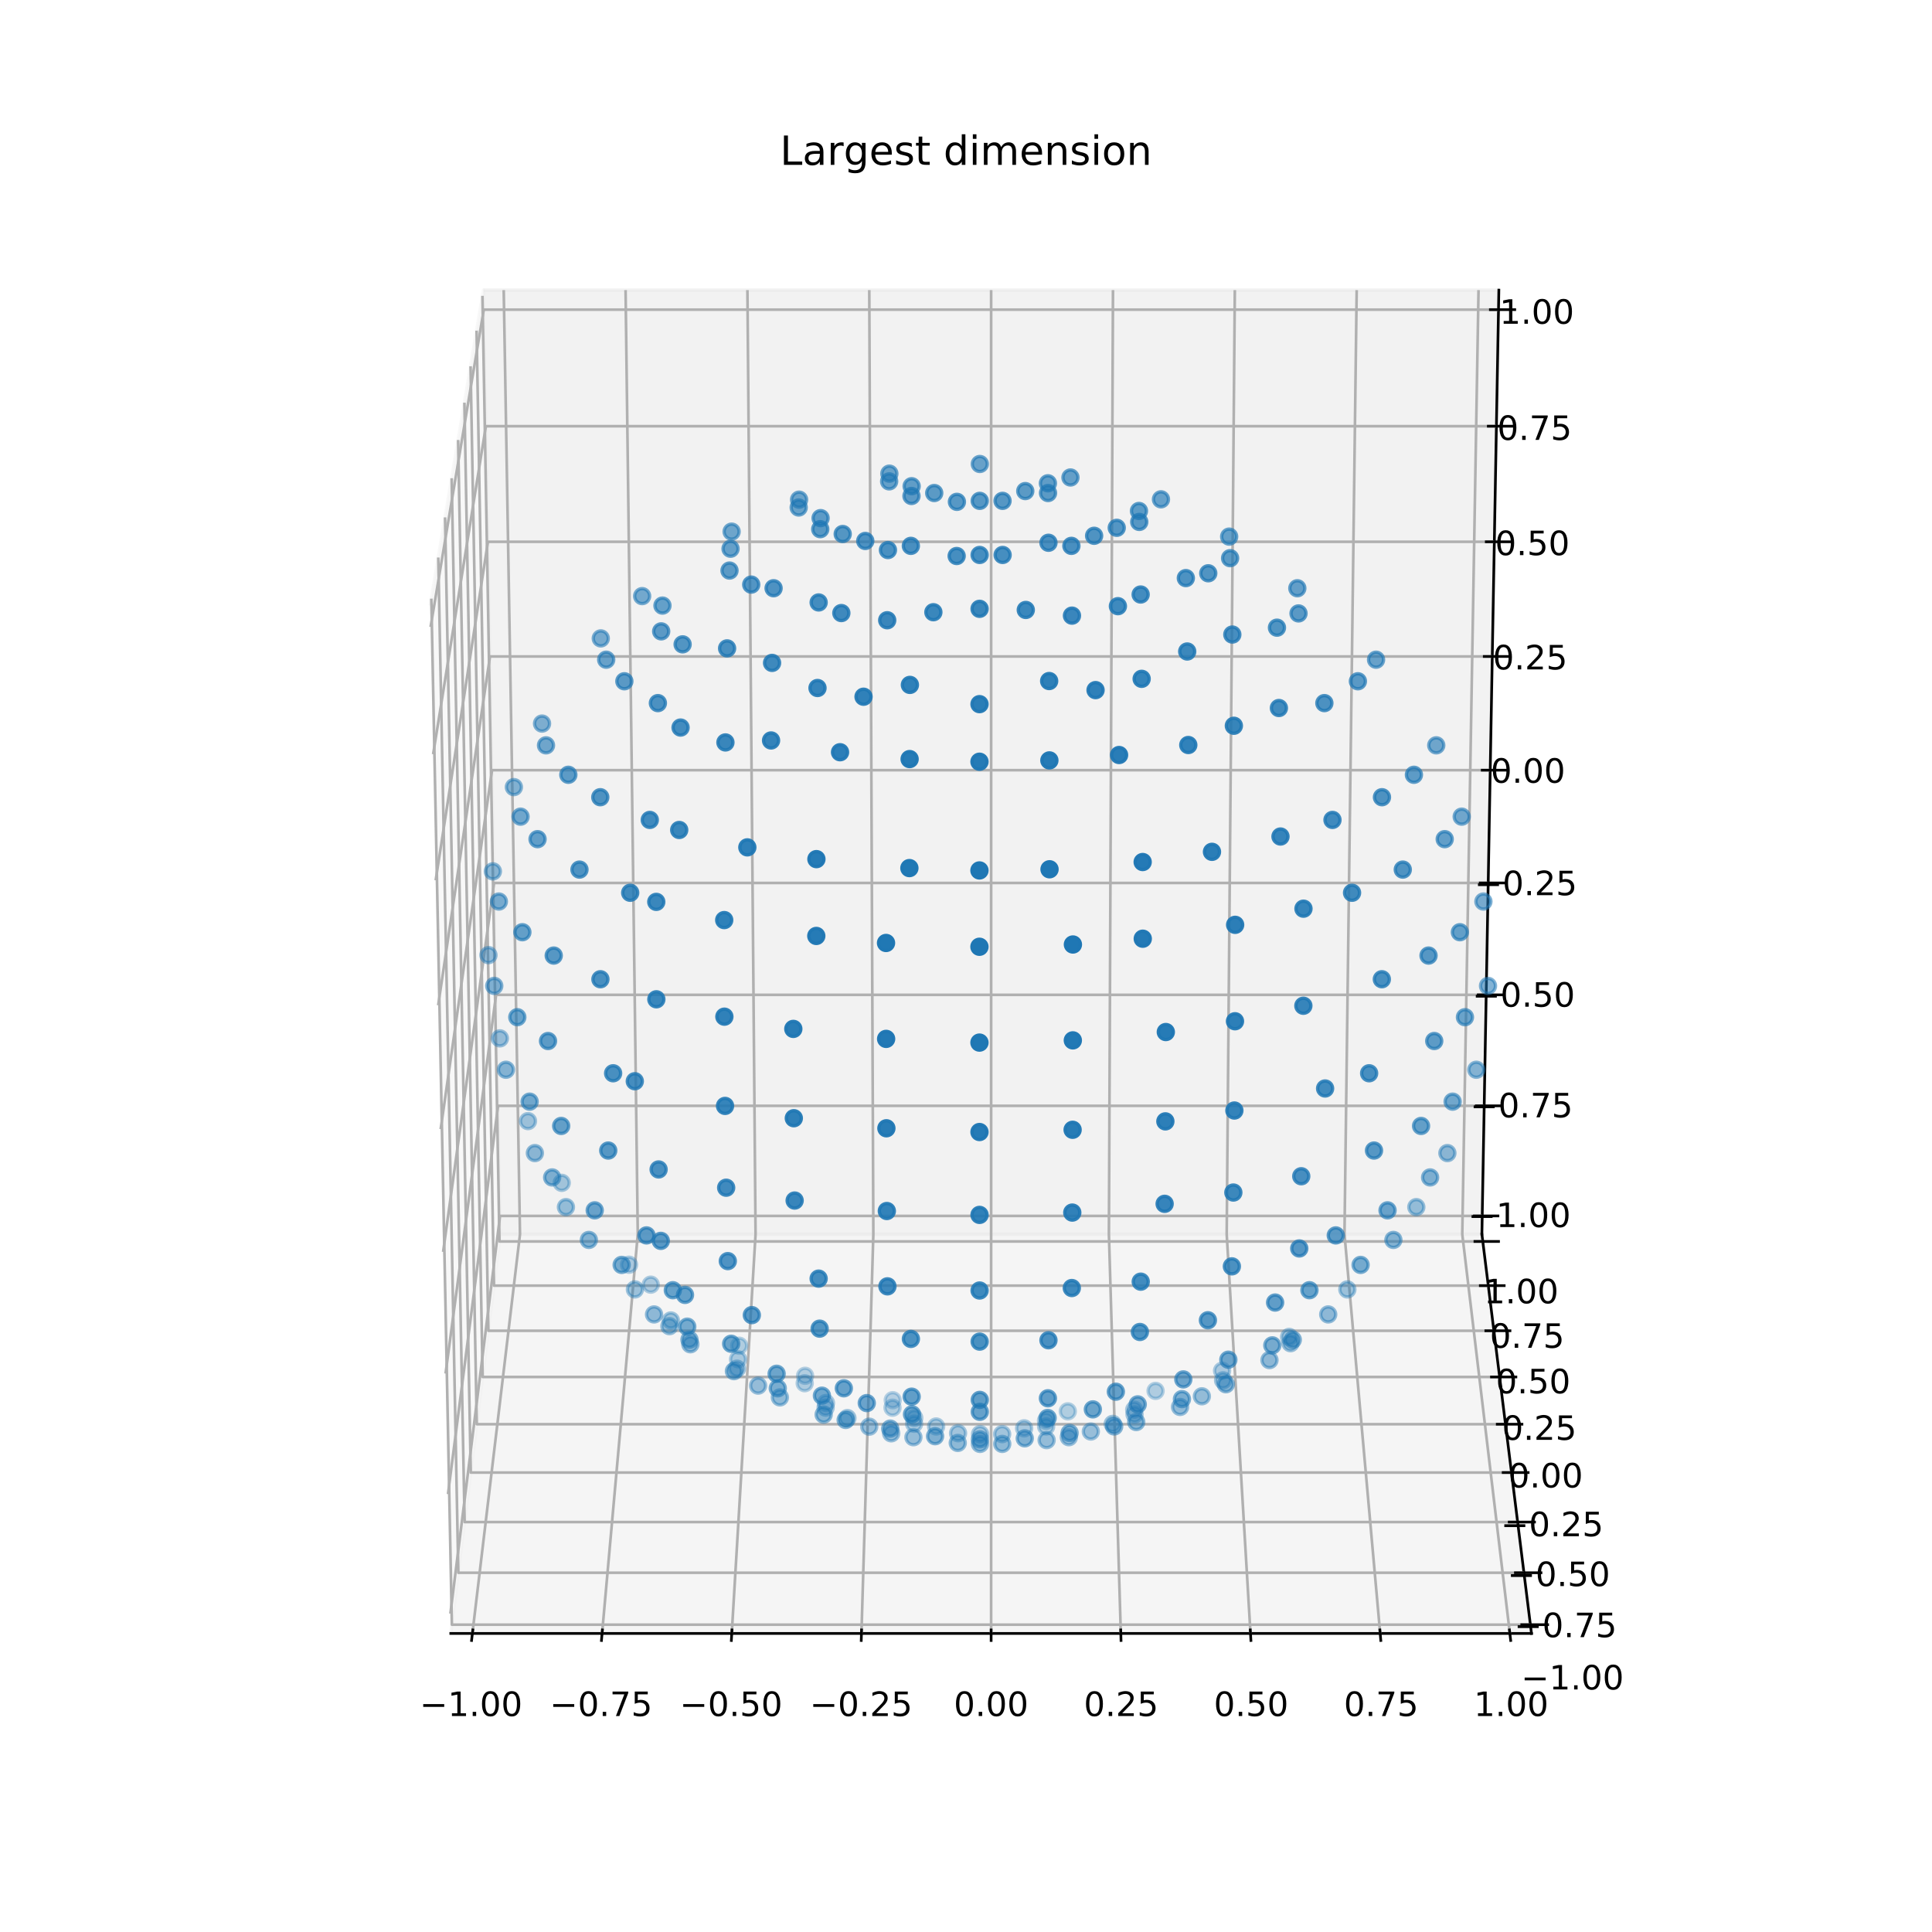 <?xml version="1.0" encoding="utf-8" standalone="no"?>
<!DOCTYPE svg PUBLIC "-//W3C//DTD SVG 1.1//EN"
  "http://www.w3.org/Graphics/SVG/1.1/DTD/svg11.dtd">
<!-- Created with matplotlib (https://matplotlib.org/) -->
<svg height="576pt" version="1.1" viewBox="0 0 576 576" width="576pt" xmlns="http://www.w3.org/2000/svg" xmlns:xlink="http://www.w3.org/1999/xlink">
 <defs>
  <style type="text/css">
*{stroke-linecap:butt;stroke-linejoin:round;}
  </style>
 </defs>
 <g id="figure_1">
  <g id="patch_1">
   <path d="M 0 576 
L 576 576 
L 576 0 
L 0 0 
z
" style="fill:#ffffff;"/>
  </g>
  <g id="patch_2">
   <path d="M 10.8 565.2 
L 565.2 565.2 
L 565.2 10.8 
L 10.8 10.8 
z
" style="fill:#ffffff;"/>
  </g>
  <g id="pane3d_1">
   <g id="patch_3">
    <path d="M 134.396 486.987 
L 149.178 367.956 
L 144.123 86.496 
L 128.246 180.55 
" style="fill:#f2f2f2;opacity:0.5;stroke:#f2f2f2;stroke-linejoin:miter;"/>
   </g>
  </g>
  <g id="pane3d_2">
   <g id="patch_4">
    <path d="M 149.178 367.956 
L 441.806 367.956 
L 446.861 86.496 
L 144.123 86.496 
" style="fill:#e6e6e6;opacity:0.5;stroke:#e6e6e6;stroke-linejoin:miter;"/>
   </g>
  </g>
  <g id="pane3d_3">
   <g id="patch_5">
    <path d="M 134.396 486.987 
L 456.588 486.987 
L 441.806 367.956 
L 149.178 367.956 
" style="fill:#ececec;opacity:0.5;stroke:#ececec;stroke-linejoin:miter;"/>
   </g>
  </g>
  <g id="axis3d_1">
   <g id="line2d_1">
    <path d="M 134.396 486.987 
L 456.588 486.987 
" style="fill:none;stroke:#000000;stroke-linecap:square;stroke-width:0.8;"/>
   </g>
   <g id="Line3DCollection_1">
    <path d="M 140.84 486.987 
L 155.031 367.956 
L 150.178 86.496 
" style="fill:none;stroke:#b0b0b0;stroke-width:0.8;"/>
    <path d="M 179.503 486.987 
L 190.146 367.956 
L 186.506 86.496 
" style="fill:none;stroke:#b0b0b0;stroke-width:0.8;"/>
    <path d="M 218.166 486.987 
L 225.261 367.956 
L 222.835 86.496 
" style="fill:none;stroke:#b0b0b0;stroke-width:0.8;"/>
    <path d="M 256.829 486.987 
L 260.377 367.956 
L 259.163 86.496 
" style="fill:none;stroke:#b0b0b0;stroke-width:0.8;"/>
    <path d="M 295.492 486.987 
L 295.492 367.956 
L 295.492 86.496 
" style="fill:none;stroke:#b0b0b0;stroke-width:0.8;"/>
    <path d="M 334.155 486.987 
L 330.607 367.956 
L 331.82 86.496 
" style="fill:none;stroke:#b0b0b0;stroke-width:0.8;"/>
    <path d="M 372.818 486.987 
L 365.723 367.956 
L 368.149 86.496 
" style="fill:none;stroke:#b0b0b0;stroke-width:0.8;"/>
    <path d="M 411.481 486.987 
L 400.838 367.956 
L 404.478 86.496 
" style="fill:none;stroke:#b0b0b0;stroke-width:0.8;"/>
    <path d="M 450.144 486.987 
L 435.953 367.956 
L 440.806 86.496 
" style="fill:none;stroke:#b0b0b0;stroke-width:0.8;"/>
   </g>
   <g id="xtick_1">
    <g id="line2d_2">
     <path d="M 140.965 485.939 
L 140.59 489.087 
" style="fill:none;stroke:#000000;stroke-linecap:square;stroke-width:0.8;"/>
    </g>
    <g id="text_1">
     <!-- −1.00 -->
     <defs>
      <path d="M 10.594 35.5 
L 73.188 35.5 
L 73.188 27.203 
L 10.594 27.203 
z
" id="DejaVuSans-8722"/>
      <path d="M 12.406 8.297 
L 28.516 8.297 
L 28.516 63.922 
L 10.984 60.406 
L 10.984 69.391 
L 28.422 72.906 
L 38.281 72.906 
L 38.281 8.297 
L 54.391 8.297 
L 54.391 0 
L 12.406 0 
z
" id="DejaVuSans-49"/>
      <path d="M 10.688 12.406 
L 21 12.406 
L 21 0 
L 10.688 0 
z
" id="DejaVuSans-46"/>
      <path d="M 31.781 66.406 
Q 24.172 66.406 20.328 58.906 
Q 16.5 51.422 16.5 36.375 
Q 16.5 21.391 20.328 13.891 
Q 24.172 6.391 31.781 6.391 
Q 39.453 6.391 43.281 13.891 
Q 47.125 21.391 47.125 36.375 
Q 47.125 51.422 43.281 58.906 
Q 39.453 66.406 31.781 66.406 
z
M 31.781 74.219 
Q 44.047 74.219 50.516 64.516 
Q 56.984 54.828 56.984 36.375 
Q 56.984 17.969 50.516 8.266 
Q 44.047 -1.422 31.781 -1.422 
Q 19.531 -1.422 13.062 8.266 
Q 6.594 17.969 6.594 36.375 
Q 6.594 54.828 13.062 64.516 
Q 19.531 74.219 31.781 74.219 
z
" id="DejaVuSans-48"/>
     </defs>
     <g transform="translate(125.12 511.604)scale(0.1 -0.1)">
      <use xlink:href="#DejaVuSans-8722"/>
      <use x="83.789" xlink:href="#DejaVuSans-49"/>
      <use x="147.412" xlink:href="#DejaVuSans-46"/>
      <use x="179.199" xlink:href="#DejaVuSans-48"/>
      <use x="242.822" xlink:href="#DejaVuSans-48"/>
     </g>
    </g>
   </g>
   <g id="xtick_2">
    <g id="line2d_3">
     <path d="M 179.597 485.939 
L 179.315 489.087 
" style="fill:none;stroke:#000000;stroke-linecap:square;stroke-width:0.8;"/>
    </g>
    <g id="text_2">
     <!-- −0.75 -->
     <defs>
      <path d="M 8.203 72.906 
L 55.078 72.906 
L 55.078 68.703 
L 28.609 0 
L 18.312 0 
L 43.219 64.594 
L 8.203 64.594 
z
" id="DejaVuSans-55"/>
      <path d="M 10.797 72.906 
L 49.516 72.906 
L 49.516 64.594 
L 19.828 64.594 
L 19.828 46.734 
Q 21.969 47.469 24.109 47.828 
Q 26.266 48.188 28.422 48.188 
Q 40.625 48.188 47.75 41.5 
Q 54.891 34.812 54.891 23.391 
Q 54.891 11.625 47.562 5.094 
Q 40.234 -1.422 26.906 -1.422 
Q 22.312 -1.422 17.547 -0.641 
Q 12.797 0.141 7.719 1.703 
L 7.719 11.625 
Q 12.109 9.234 16.797 8.062 
Q 21.484 6.891 26.703 6.891 
Q 35.156 6.891 40.078 11.328 
Q 45.016 15.766 45.016 23.391 
Q 45.016 31 40.078 35.438 
Q 35.156 39.891 26.703 39.891 
Q 22.75 39.891 18.812 39.016 
Q 14.891 38.141 10.797 36.281 
z
" id="DejaVuSans-53"/>
     </defs>
     <g transform="translate(163.883 511.604)scale(0.1 -0.1)">
      <use xlink:href="#DejaVuSans-8722"/>
      <use x="83.789" xlink:href="#DejaVuSans-48"/>
      <use x="147.412" xlink:href="#DejaVuSans-46"/>
      <use x="179.199" xlink:href="#DejaVuSans-55"/>
      <use x="242.822" xlink:href="#DejaVuSans-53"/>
     </g>
    </g>
   </g>
   <g id="xtick_3">
    <g id="line2d_4">
     <path d="M 218.228 485.939 
L 218.041 489.087 
" style="fill:none;stroke:#000000;stroke-linecap:square;stroke-width:0.8;"/>
    </g>
    <g id="text_3">
     <!-- −0.50 -->
     <g transform="translate(202.645 511.604)scale(0.1 -0.1)">
      <use xlink:href="#DejaVuSans-8722"/>
      <use x="83.789" xlink:href="#DejaVuSans-48"/>
      <use x="147.412" xlink:href="#DejaVuSans-46"/>
      <use x="179.199" xlink:href="#DejaVuSans-53"/>
      <use x="242.822" xlink:href="#DejaVuSans-48"/>
     </g>
    </g>
   </g>
   <g id="xtick_4">
    <g id="line2d_5">
     <path d="M 256.86 485.939 
L 256.766 489.087 
" style="fill:none;stroke:#000000;stroke-linecap:square;stroke-width:0.8;"/>
    </g>
    <g id="text_4">
     <!-- −0.25 -->
     <defs>
      <path d="M 19.188 8.297 
L 53.609 8.297 
L 53.609 0 
L 7.328 0 
L 7.328 8.297 
Q 12.938 14.109 22.625 23.891 
Q 32.328 33.688 34.812 36.531 
Q 39.547 41.844 41.422 45.531 
Q 43.312 49.219 43.312 52.781 
Q 43.312 58.594 39.234 62.25 
Q 35.156 65.922 28.609 65.922 
Q 23.969 65.922 18.812 64.312 
Q 13.672 62.703 7.812 59.422 
L 7.812 69.391 
Q 13.766 71.781 18.938 73 
Q 24.125 74.219 28.422 74.219 
Q 39.75 74.219 46.484 68.547 
Q 53.219 62.891 53.219 53.422 
Q 53.219 48.922 51.531 44.891 
Q 49.859 40.875 45.406 35.406 
Q 44.188 33.984 37.641 27.219 
Q 31.109 20.453 19.188 8.297 
z
" id="DejaVuSans-50"/>
     </defs>
     <g transform="translate(241.407 511.604)scale(0.1 -0.1)">
      <use xlink:href="#DejaVuSans-8722"/>
      <use x="83.789" xlink:href="#DejaVuSans-48"/>
      <use x="147.412" xlink:href="#DejaVuSans-46"/>
      <use x="179.199" xlink:href="#DejaVuSans-50"/>
      <use x="242.822" xlink:href="#DejaVuSans-53"/>
     </g>
    </g>
   </g>
   <g id="xtick_5">
    <g id="line2d_6">
     <path d="M 295.492 485.939 
L 295.492 489.087 
" style="fill:none;stroke:#000000;stroke-linecap:square;stroke-width:0.8;"/>
    </g>
    <g id="text_5">
     <!-- 0.00 -->
     <g transform="translate(284.359 511.604)scale(0.1 -0.1)">
      <use xlink:href="#DejaVuSans-48"/>
      <use x="63.623" xlink:href="#DejaVuSans-46"/>
      <use x="95.41" xlink:href="#DejaVuSans-48"/>
      <use x="159.033" xlink:href="#DejaVuSans-48"/>
     </g>
    </g>
   </g>
   <g id="xtick_6">
    <g id="line2d_7">
     <path d="M 334.124 485.939 
L 334.217 489.087 
" style="fill:none;stroke:#000000;stroke-linecap:square;stroke-width:0.8;"/>
    </g>
    <g id="text_6">
     <!-- 0.25 -->
     <g transform="translate(323.121 511.604)scale(0.1 -0.1)">
      <use xlink:href="#DejaVuSans-48"/>
      <use x="63.623" xlink:href="#DejaVuSans-46"/>
      <use x="95.41" xlink:href="#DejaVuSans-50"/>
      <use x="159.033" xlink:href="#DejaVuSans-53"/>
     </g>
    </g>
   </g>
   <g id="xtick_7">
    <g id="line2d_8">
     <path d="M 372.755 485.939 
L 372.943 489.087 
" style="fill:none;stroke:#000000;stroke-linecap:square;stroke-width:0.8;"/>
    </g>
    <g id="text_7">
     <!-- 0.50 -->
     <g transform="translate(361.883 511.604)scale(0.1 -0.1)">
      <use xlink:href="#DejaVuSans-48"/>
      <use x="63.623" xlink:href="#DejaVuSans-46"/>
      <use x="95.41" xlink:href="#DejaVuSans-53"/>
      <use x="159.033" xlink:href="#DejaVuSans-48"/>
     </g>
    </g>
   </g>
   <g id="xtick_8">
    <g id="line2d_9">
     <path d="M 411.387 485.939 
L 411.669 489.087 
" style="fill:none;stroke:#000000;stroke-linecap:square;stroke-width:0.8;"/>
    </g>
    <g id="text_8">
     <!-- 0.75 -->
     <g transform="translate(400.646 511.604)scale(0.1 -0.1)">
      <use xlink:href="#DejaVuSans-48"/>
      <use x="63.623" xlink:href="#DejaVuSans-46"/>
      <use x="95.41" xlink:href="#DejaVuSans-55"/>
      <use x="159.033" xlink:href="#DejaVuSans-53"/>
     </g>
    </g>
   </g>
   <g id="xtick_9">
    <g id="line2d_10">
     <path d="M 450.019 485.939 
L 450.394 489.087 
" style="fill:none;stroke:#000000;stroke-linecap:square;stroke-width:0.8;"/>
    </g>
    <g id="text_9">
     <!-- 1.00 -->
     <g transform="translate(439.408 511.604)scale(0.1 -0.1)">
      <use xlink:href="#DejaVuSans-49"/>
      <use x="63.623" xlink:href="#DejaVuSans-46"/>
      <use x="95.41" xlink:href="#DejaVuSans-48"/>
      <use x="159.033" xlink:href="#DejaVuSans-48"/>
     </g>
    </g>
   </g>
  </g>
  <g id="axis3d_2">
   <g id="line2d_11">
    <path d="M 441.806 367.956 
L 456.588 486.987 
" style="fill:none;stroke:#000000;stroke-linecap:square;stroke-width:0.8;"/>
   </g>
   <g id="Line3DCollection_2">
    <path d="M 128.596 178.476 
L 134.721 484.371 
L 456.263 484.371 
" style="fill:none;stroke:#b0b0b0;stroke-width:0.8;"/>
    <path d="M 130.666 166.212 
L 136.643 468.895 
L 454.341 468.895 
" style="fill:none;stroke:#b0b0b0;stroke-width:0.8;"/>
    <path d="M 132.686 154.248 
L 138.519 453.784 
L 452.464 453.784 
" style="fill:none;stroke:#b0b0b0;stroke-width:0.8;"/>
    <path d="M 134.657 142.574 
L 140.352 439.026 
L 450.632 439.026 
" style="fill:none;stroke:#b0b0b0;stroke-width:0.8;"/>
    <path d="M 136.58 131.18 
L 142.143 424.609 
L 448.841 424.609 
" style="fill:none;stroke:#b0b0b0;stroke-width:0.8;"/>
    <path d="M 138.458 120.054 
L 143.892 410.521 
L 447.092 410.521 
" style="fill:none;stroke:#b0b0b0;stroke-width:0.8;"/>
    <path d="M 140.292 109.189 
L 145.602 396.751 
L 445.382 396.751 
" style="fill:none;stroke:#b0b0b0;stroke-width:0.8;"/>
    <path d="M 142.084 98.574 
L 147.274 383.288 
L 443.71 383.288 
" style="fill:none;stroke:#b0b0b0;stroke-width:0.8;"/>
    <path d="M 143.835 88.202 
L 148.909 370.122 
L 442.075 370.122 
" style="fill:none;stroke:#b0b0b0;stroke-width:0.8;"/>
   </g>
   <g id="xtick_10">
    <g id="line2d_12">
     <path d="M 453.69 484.371 
L 461.408 484.371 
" style="fill:none;stroke:#000000;stroke-linecap:square;stroke-width:0.8;"/>
    </g>
    <g id="text_10">
     <!-- −1.00 -->
     <g transform="translate(453.493 503.688)scale(0.1 -0.1)">
      <use xlink:href="#DejaVuSans-8722"/>
      <use x="83.789" xlink:href="#DejaVuSans-49"/>
      <use x="147.412" xlink:href="#DejaVuSans-46"/>
      <use x="179.199" xlink:href="#DejaVuSans-48"/>
      <use x="242.822" xlink:href="#DejaVuSans-48"/>
     </g>
    </g>
   </g>
   <g id="xtick_11">
    <g id="line2d_13">
     <path d="M 451.799 468.895 
L 459.424 468.895 
" style="fill:none;stroke:#000000;stroke-linecap:square;stroke-width:0.8;"/>
    </g>
    <g id="text_11">
     <!-- −0.75 -->
     <g transform="translate(451.424 488.094)scale(0.1 -0.1)">
      <use xlink:href="#DejaVuSans-8722"/>
      <use x="83.789" xlink:href="#DejaVuSans-48"/>
      <use x="147.412" xlink:href="#DejaVuSans-46"/>
      <use x="179.199" xlink:href="#DejaVuSans-55"/>
      <use x="242.822" xlink:href="#DejaVuSans-53"/>
     </g>
    </g>
   </g>
   <g id="xtick_12">
    <g id="line2d_14">
     <path d="M 449.953 453.784 
L 457.488 453.784 
" style="fill:none;stroke:#000000;stroke-linecap:square;stroke-width:0.8;"/>
    </g>
    <g id="text_12">
     <!-- −0.50 -->
     <g transform="translate(449.404 472.868)scale(0.1 -0.1)">
      <use xlink:href="#DejaVuSans-8722"/>
      <use x="83.789" xlink:href="#DejaVuSans-48"/>
      <use x="147.412" xlink:href="#DejaVuSans-46"/>
      <use x="179.199" xlink:href="#DejaVuSans-53"/>
      <use x="242.822" xlink:href="#DejaVuSans-48"/>
     </g>
    </g>
   </g>
   <g id="xtick_13">
    <g id="line2d_15">
     <path d="M 448.149 439.026 
L 455.596 439.026 
" style="fill:none;stroke:#000000;stroke-linecap:square;stroke-width:0.8;"/>
    </g>
    <g id="text_13">
     <!-- −0.25 -->
     <g transform="translate(447.431 457.997)scale(0.1 -0.1)">
      <use xlink:href="#DejaVuSans-8722"/>
      <use x="83.789" xlink:href="#DejaVuSans-48"/>
      <use x="147.412" xlink:href="#DejaVuSans-46"/>
      <use x="179.199" xlink:href="#DejaVuSans-50"/>
      <use x="242.822" xlink:href="#DejaVuSans-53"/>
     </g>
    </g>
   </g>
   <g id="xtick_14">
    <g id="line2d_16">
     <path d="M 446.388 424.609 
L 453.748 424.609 
" style="fill:none;stroke:#000000;stroke-linecap:square;stroke-width:0.8;"/>
    </g>
    <g id="text_14">
     <!-- 0.00 -->
     <g transform="translate(449.693 443.469)scale(0.1 -0.1)">
      <use xlink:href="#DejaVuSans-48"/>
      <use x="63.623" xlink:href="#DejaVuSans-46"/>
      <use x="95.41" xlink:href="#DejaVuSans-48"/>
      <use x="159.033" xlink:href="#DejaVuSans-48"/>
     </g>
    </g>
   </g>
   <g id="xtick_15">
    <g id="line2d_17">
     <path d="M 444.666 410.521 
L 451.943 410.521 
" style="fill:none;stroke:#000000;stroke-linecap:square;stroke-width:0.8;"/>
    </g>
    <g id="text_15">
     <!-- 0.25 -->
     <g transform="translate(447.809 429.272)scale(0.1 -0.1)">
      <use xlink:href="#DejaVuSans-48"/>
      <use x="63.623" xlink:href="#DejaVuSans-46"/>
      <use x="95.41" xlink:href="#DejaVuSans-50"/>
      <use x="159.033" xlink:href="#DejaVuSans-53"/>
     </g>
    </g>
   </g>
   <g id="xtick_16">
    <g id="line2d_18">
     <path d="M 442.983 396.751 
L 450.178 396.751 
" style="fill:none;stroke:#000000;stroke-linecap:square;stroke-width:0.8;"/>
    </g>
    <g id="text_16">
     <!-- 0.50 -->
     <g transform="translate(445.968 415.395)scale(0.1 -0.1)">
      <use xlink:href="#DejaVuSans-48"/>
      <use x="63.623" xlink:href="#DejaVuSans-46"/>
      <use x="95.41" xlink:href="#DejaVuSans-53"/>
      <use x="159.033" xlink:href="#DejaVuSans-48"/>
     </g>
    </g>
   </g>
   <g id="xtick_17">
    <g id="line2d_19">
     <path d="M 441.338 383.288 
L 448.453 383.288 
" style="fill:none;stroke:#000000;stroke-linecap:square;stroke-width:0.8;"/>
    </g>
    <g id="text_17">
     <!-- 0.75 -->
     <g transform="translate(444.168 401.827)scale(0.1 -0.1)">
      <use xlink:href="#DejaVuSans-48"/>
      <use x="63.623" xlink:href="#DejaVuSans-46"/>
      <use x="95.41" xlink:href="#DejaVuSans-55"/>
      <use x="159.033" xlink:href="#DejaVuSans-53"/>
     </g>
    </g>
   </g>
   <g id="xtick_18">
    <g id="line2d_20">
     <path d="M 439.729 370.122 
L 446.765 370.122 
" style="fill:none;stroke:#000000;stroke-linecap:square;stroke-width:0.8;"/>
    </g>
    <g id="text_18">
     <!-- 1.00 -->
     <g transform="translate(442.407 388.558)scale(0.1 -0.1)">
      <use xlink:href="#DejaVuSans-49"/>
      <use x="63.623" xlink:href="#DejaVuSans-46"/>
      <use x="95.41" xlink:href="#DejaVuSans-48"/>
      <use x="159.033" xlink:href="#DejaVuSans-48"/>
     </g>
    </g>
   </g>
  </g>
  <g id="axis3d_3">
   <g id="line2d_21">
    <path d="M 441.806 367.956 
L 446.861 86.496 
" style="fill:none;stroke:#000000;stroke-linecap:square;stroke-width:0.8;"/>
   </g>
   <g id="Line3DCollection_3">
    <path d="M 441.903 362.511 
L 149.08 362.511 
L 134.278 481.079 
" style="fill:none;stroke:#b0b0b0;stroke-width:0.8;"/>
    <path d="M 442.493 329.689 
L 148.491 329.689 
L 133.562 445.449 
" style="fill:none;stroke:#b0b0b0;stroke-width:0.8;"/>
    <path d="M 443.087 296.601 
L 147.896 296.601 
L 132.841 409.502 
" style="fill:none;stroke:#b0b0b0;stroke-width:0.8;"/>
    <path d="M 443.686 263.244 
L 147.297 263.244 
L 132.113 373.233 
" style="fill:none;stroke:#b0b0b0;stroke-width:0.8;"/>
    <path d="M 444.29 229.616 
L 146.693 229.616 
L 131.379 336.638 
" style="fill:none;stroke:#b0b0b0;stroke-width:0.8;"/>
    <path d="M 444.899 195.712 
L 146.084 195.712 
L 130.638 299.713 
" style="fill:none;stroke:#b0b0b0;stroke-width:0.8;"/>
    <path d="M 445.513 161.53 
L 145.47 161.53 
L 129.89 262.452 
" style="fill:none;stroke:#b0b0b0;stroke-width:0.8;"/>
    <path d="M 446.132 127.066 
L 144.851 127.066 
L 129.135 224.852 
" style="fill:none;stroke:#b0b0b0;stroke-width:0.8;"/>
    <path d="M 446.757 92.316 
L 144.227 92.316 
L 128.374 186.908 
" style="fill:none;stroke:#b0b0b0;stroke-width:0.8;"/>
   </g>
   <g id="xtick_19">
    <g id="line2d_22">
     <path d="M 439.561 362.511 
L 446.589 362.511 
" style="fill:none;stroke:#000000;stroke-linecap:square;stroke-width:0.8;"/>
    </g>
    <g id="text_19">
     <!-- −1.00 -->
     <g transform="translate(437.667 365.836)scale(0.1 -0.1)">
      <use xlink:href="#DejaVuSans-8722"/>
      <use x="83.789" xlink:href="#DejaVuSans-49"/>
      <use x="147.412" xlink:href="#DejaVuSans-46"/>
      <use x="179.199" xlink:href="#DejaVuSans-48"/>
      <use x="242.822" xlink:href="#DejaVuSans-48"/>
     </g>
    </g>
   </g>
   <g id="xtick_20">
    <g id="line2d_23">
     <path d="M 440.141 329.689 
L 447.197 329.689 
" style="fill:none;stroke:#000000;stroke-linecap:square;stroke-width:0.8;"/>
    </g>
    <g id="text_20">
     <!-- −0.75 -->
     <g transform="translate(438.299 333.117)scale(0.1 -0.1)">
      <use xlink:href="#DejaVuSans-8722"/>
      <use x="83.789" xlink:href="#DejaVuSans-48"/>
      <use x="147.412" xlink:href="#DejaVuSans-46"/>
      <use x="179.199" xlink:href="#DejaVuSans-55"/>
      <use x="242.822" xlink:href="#DejaVuSans-53"/>
     </g>
    </g>
   </g>
   <g id="xtick_21">
    <g id="line2d_24">
     <path d="M 440.726 296.601 
L 447.81 296.601 
" style="fill:none;stroke:#000000;stroke-linecap:square;stroke-width:0.8;"/>
    </g>
    <g id="text_21">
     <!-- −0.50 -->
     <g transform="translate(438.936 300.134)scale(0.1 -0.1)">
      <use xlink:href="#DejaVuSans-8722"/>
      <use x="83.789" xlink:href="#DejaVuSans-48"/>
      <use x="147.412" xlink:href="#DejaVuSans-46"/>
      <use x="179.199" xlink:href="#DejaVuSans-53"/>
      <use x="242.822" xlink:href="#DejaVuSans-48"/>
     </g>
    </g>
   </g>
   <g id="xtick_22">
    <g id="line2d_25">
     <path d="M 441.315 263.244 
L 448.429 263.244 
" style="fill:none;stroke:#000000;stroke-linecap:square;stroke-width:0.8;"/>
    </g>
    <g id="text_22">
     <!-- −0.25 -->
     <g transform="translate(439.578 266.884)scale(0.1 -0.1)">
      <use xlink:href="#DejaVuSans-8722"/>
      <use x="83.789" xlink:href="#DejaVuSans-48"/>
      <use x="147.412" xlink:href="#DejaVuSans-46"/>
      <use x="179.199" xlink:href="#DejaVuSans-50"/>
      <use x="242.822" xlink:href="#DejaVuSans-53"/>
     </g>
    </g>
   </g>
   <g id="xtick_23">
    <g id="line2d_26">
     <path d="M 441.91 229.616 
L 449.052 229.616 
" style="fill:none;stroke:#000000;stroke-linecap:square;stroke-width:0.8;"/>
    </g>
    <g id="text_23">
     <!-- 0.00 -->
     <g transform="translate(444.415 233.364)scale(0.1 -0.1)">
      <use xlink:href="#DejaVuSans-48"/>
      <use x="63.623" xlink:href="#DejaVuSans-46"/>
      <use x="95.41" xlink:href="#DejaVuSans-48"/>
      <use x="159.033" xlink:href="#DejaVuSans-48"/>
     </g>
    </g>
   </g>
   <g id="xtick_24">
    <g id="line2d_27">
     <path d="M 442.509 195.712 
L 449.68 195.712 
" style="fill:none;stroke:#000000;stroke-linecap:square;stroke-width:0.8;"/>
    </g>
    <g id="text_24">
     <!-- 0.25 -->
     <g transform="translate(445.068 199.571)scale(0.1 -0.1)">
      <use xlink:href="#DejaVuSans-48"/>
      <use x="63.623" xlink:href="#DejaVuSans-46"/>
      <use x="95.41" xlink:href="#DejaVuSans-50"/>
      <use x="159.033" xlink:href="#DejaVuSans-53"/>
     </g>
    </g>
   </g>
   <g id="xtick_25">
    <g id="line2d_28">
     <path d="M 443.113 161.53 
L 450.314 161.53 
" style="fill:none;stroke:#000000;stroke-linecap:square;stroke-width:0.8;"/>
    </g>
    <g id="text_25">
     <!-- 0.50 -->
     <g transform="translate(445.726 165.501)scale(0.1 -0.1)">
      <use xlink:href="#DejaVuSans-48"/>
      <use x="63.623" xlink:href="#DejaVuSans-46"/>
      <use x="95.41" xlink:href="#DejaVuSans-53"/>
      <use x="159.033" xlink:href="#DejaVuSans-48"/>
     </g>
    </g>
   </g>
   <g id="xtick_26">
    <g id="line2d_29">
     <path d="M 443.722 127.066 
L 450.953 127.066 
" style="fill:none;stroke:#000000;stroke-linecap:square;stroke-width:0.8;"/>
    </g>
    <g id="text_26">
     <!-- 0.75 -->
     <g transform="translate(446.389 131.151)scale(0.1 -0.1)">
      <use xlink:href="#DejaVuSans-48"/>
      <use x="63.623" xlink:href="#DejaVuSans-46"/>
      <use x="95.41" xlink:href="#DejaVuSans-55"/>
      <use x="159.033" xlink:href="#DejaVuSans-53"/>
     </g>
    </g>
   </g>
   <g id="xtick_27">
    <g id="line2d_30">
     <path d="M 444.336 92.316 
L 451.597 92.316 
" style="fill:none;stroke:#000000;stroke-linecap:square;stroke-width:0.8;"/>
    </g>
    <g id="text_27">
     <!-- 1.00 -->
     <g transform="translate(447.058 96.517)scale(0.1 -0.1)">
      <use xlink:href="#DejaVuSans-49"/>
      <use x="63.623" xlink:href="#DejaVuSans-46"/>
      <use x="95.41" xlink:href="#DejaVuSans-48"/>
      <use x="159.033" xlink:href="#DejaVuSans-48"/>
     </g>
    </g>
   </g>
  </g>
  <g id="axes_1">
   <g id="Path3DCollection_1">
    <defs>
     <path d="M 0 2.236 
C 0.593 2.236 1.162 2 1.581 1.581 
C 2 1.162 2.236 0.593 2.236 0 
C 2.236 -0.593 2 -1.162 1.581 -1.581 
C 1.162 -2 0.593 -2.236 0 -2.236 
C -0.593 -2.236 -1.162 -2 -1.581 -1.581 
C -2 -1.162 -2.236 -0.593 -2.236 0 
C -2.236 0.593 -2 1.162 -1.581 1.581 
C -1.162 2 -0.593 2.236 0 2.236 
z
" id="C0_0_401570915a"/>
    </defs>
    <g clip-path="url(#pb9793ca0e1)">
     <use style="fill:#1f77b4;fill-opacity:0.554;stroke:#1f77b4;stroke-opacity:0.554;" x="164.616" xlink:href="#C0_0_401570915a" y="351.032"/>
    </g>
    <g clip-path="url(#pb9793ca0e1)">
     <use style="fill:#1f77b4;fill-opacity:0.435;stroke:#1f77b4;stroke-opacity:0.435;" x="259.156" xlink:href="#C0_0_401570915a" y="425.342"/>
    </g>
    <g clip-path="url(#pb9793ca0e1)">
     <use style="fill:#1f77b4;fill-opacity:0.359;stroke:#1f77b4;stroke-opacity:0.359;" x="364.345" xlink:href="#C0_0_401570915a" y="408.659"/>
    </g>
    <g clip-path="url(#pb9793ca0e1)">
     <use style="fill:#1f77b4;fill-opacity:0.608;stroke:#1f77b4;stroke-opacity:0.608;" x="433.081" xlink:href="#C0_0_401570915a" y="328.444"/>
    </g>
    <g clip-path="url(#pb9793ca0e1)">
     <use style="fill:#1f77b4;fill-opacity:0.797;stroke:#1f77b4;stroke-opacity:0.797;" x="408.188" xlink:href="#C0_0_401570915a" y="319.98"/>
    </g>
    <g clip-path="url(#pb9793ca0e1)">
     <use style="fill:#1f77b4;fill-opacity:0.824;stroke:#1f77b4;stroke-opacity:0.824;" x="244.066" xlink:href="#C0_0_401570915a" y="381.201"/>
    </g>
    <g clip-path="url(#pb9793ca0e1)">
     <use style="fill:#1f77b4;fill-opacity:0.939;stroke:#1f77b4;stroke-opacity:0.939;" x="292.026" xlink:href="#C0_0_401570915a" y="209.931"/>
    </g>
    <g clip-path="url(#pb9793ca0e1)">
     <use style="fill:#1f77b4;fill-opacity:0.618;stroke:#1f77b4;stroke-opacity:0.618;" x="339.2" xlink:href="#C0_0_401570915a" y="418.696"/>
    </g>
    <g clip-path="url(#pb9793ca0e1)">
     <use style="fill:#1f77b4;fill-opacity:0.797;stroke:#1f77b4;stroke-opacity:0.797;" x="182.796" xlink:href="#C0_0_401570915a" y="319.98"/>
    </g>
    <g clip-path="url(#pb9793ca0e1)">
     <use style="fill:#1f77b4;fill-opacity:0.819;stroke:#1f77b4;stroke-opacity:0.819;" x="189.257" xlink:href="#C0_0_401570915a" y="322.354"/>
    </g>
    <g clip-path="url(#pb9793ca0e1)">
     <use style="fill:#1f77b4;fill-opacity:0.666;stroke:#1f77b4;stroke-opacity:0.666;" x="292.114" xlink:href="#C0_0_401570915a" y="420.915"/>
    </g>
    <g clip-path="url(#pb9793ca0e1)">
     <use style="fill:#1f77b4;fill-opacity:0.396;stroke:#1f77b4;stroke-opacity:0.396;" x="384.338" xlink:href="#C0_0_401570915a" y="398.581"/>
    </g>
    <g clip-path="url(#pb9793ca0e1)">
     <use style="fill:#1f77b4;fill-opacity:0.841;stroke:#1f77b4;stroke-opacity:0.841;" x="403.097" xlink:href="#C0_0_401570915a" y="266.166"/>
    </g>
    <g clip-path="url(#pb9793ca0e1)">
     <use style="fill:#1f77b4;fill-opacity:0.807;stroke:#1f77b4;stroke-opacity:0.807;" x="411.978" xlink:href="#C0_0_401570915a" y="291.944"/>
    </g>
    <g clip-path="url(#pb9793ca0e1)">
     <use style="fill:#1f77b4;fill-opacity:0.916;stroke:#1f77b4;stroke-opacity:0.916;" x="257.452" xlink:href="#C0_0_401570915a" y="207.719"/>
    </g>
    <g clip-path="url(#pb9793ca0e1)">
     <use style="fill:#1f77b4;fill-opacity:0.921;stroke:#1f77b4;stroke-opacity:0.921;" x="271.274" xlink:href="#C0_0_401570915a" y="204.194"/>
    </g>
    <g clip-path="url(#pb9793ca0e1)">
     <use style="fill:#1f77b4;fill-opacity:0.922;stroke:#1f77b4;stroke-opacity:0.922;" x="312.792" xlink:href="#C0_0_401570915a" y="203.042"/>
    </g>
    <g clip-path="url(#pb9793ca0e1)">
     <use style="fill:#1f77b4;fill-opacity:0.919;stroke:#1f77b4;stroke-opacity:0.919;" x="326.623" xlink:href="#C0_0_401570915a" y="205.747"/>
    </g>
    <g clip-path="url(#pb9793ca0e1)">
     <use style="fill:#1f77b4;fill-opacity:0.841;stroke:#1f77b4;stroke-opacity:0.841;" x="187.886" xlink:href="#C0_0_401570915a" y="266.166"/>
    </g>
    <g clip-path="url(#pb9793ca0e1)">
     <use style="fill:#1f77b4;fill-opacity:0.867;stroke:#1f77b4;stroke-opacity:0.867;" x="195.66" xlink:href="#C0_0_401570915a" y="268.881"/>
    </g>
    <g clip-path="url(#pb9793ca0e1)">
     <use style="fill:#1f77b4;fill-opacity:0.843;stroke:#1f77b4;stroke-opacity:0.843;" x="397.26" xlink:href="#C0_0_401570915a" y="244.449"/>
    </g>
    <g clip-path="url(#pb9793ca0e1)">
     <use style="fill:#1f77b4;fill-opacity:0.921;stroke:#1f77b4;stroke-opacity:0.921;" x="215.916" xlink:href="#C0_0_401570915a" y="274.308"/>
    </g>
    <g clip-path="url(#pb9793ca0e1)">
     <use style="fill:#1f77b4;fill-opacity:0.893;stroke:#1f77b4;stroke-opacity:0.893;" x="243.729" xlink:href="#C0_0_401570915a" y="205.119"/>
    </g>
    <g clip-path="url(#pb9793ca0e1)">
     <use style="fill:#1f77b4;fill-opacity:0.897;stroke:#1f77b4;stroke-opacity:0.897;" x="340.368" xlink:href="#C0_0_401570915a" y="202.383"/>
    </g>
    <g clip-path="url(#pb9793ca0e1)">
     <use style="fill:#1f77b4;fill-opacity:0.872;stroke:#1f77b4;stroke-opacity:0.872;" x="216.277" xlink:href="#C0_0_401570915a" y="221.348"/>
    </g>
    <g clip-path="url(#pb9793ca0e1)">
     <use style="fill:#1f77b4;fill-opacity:0.879;stroke:#1f77b4;stroke-opacity:0.879;" x="367.861" xlink:href="#C0_0_401570915a" y="216.376"/>
    </g>
    <g clip-path="url(#pb9793ca0e1)">
     <use style="fill:#1f77b4;fill-opacity:0.843;stroke:#1f77b4;stroke-opacity:0.843;" x="193.724" xlink:href="#C0_0_401570915a" y="244.449"/>
    </g>
    <g clip-path="url(#pb9793ca0e1)">
     <use style="fill:#1f77b4;fill-opacity:0.873;stroke:#1f77b4;stroke-opacity:0.873;" x="202.497" xlink:href="#C0_0_401570915a" y="247.446"/>
    </g>
    <g clip-path="url(#pb9793ca0e1)">
     <use style="fill:#1f77b4;fill-opacity:0.608;stroke:#1f77b4;stroke-opacity:0.608;" x="157.902" xlink:href="#C0_0_401570915a" y="328.444"/>
    </g>
    <g clip-path="url(#pb9793ca0e1)">
     <use style="fill:#1f77b4;fill-opacity:0.878;stroke:#1f77b4;stroke-opacity:0.878;" x="236.913" xlink:href="#C0_0_401570915a" y="357.927"/>
    </g>
    <g clip-path="url(#pb9793ca0e1)">
     <use style="fill:#1f77b4;fill-opacity:0.739;stroke:#1f77b4;stroke-opacity:0.739;" x="165.088" xlink:href="#C0_0_401570915a" y="284.891"/>
    </g>
    <g clip-path="url(#pb9793ca0e1)">
     <use style="fill:#1f77b4;fill-opacity:0.662;stroke:#1f77b4;stroke-opacity:0.662;" x="200.595" xlink:href="#C0_0_401570915a" y="384.658"/>
    </g>
    <g clip-path="url(#pb9793ca0e1)">
     <use style="fill:#1f77b4;fill-opacity:0.674;stroke:#1f77b4;stroke-opacity:0.674;" x="204.225" xlink:href="#C0_0_401570915a" y="386.06"/>
    </g>
    <g clip-path="url(#pb9793ca0e1)">
     <use style="fill:#1f77b4;fill-opacity:0.641;stroke:#1f77b4;stroke-opacity:0.641;" x="217.99" xlink:href="#C0_0_401570915a" y="400.624"/>
    </g>
    <g clip-path="url(#pb9793ca0e1)">
     <use style="fill:#1f77b4;fill-opacity:0.635;stroke:#1f77b4;stroke-opacity:0.635;" x="366.213" xlink:href="#C0_0_401570915a" y="405.377"/>
    </g>
    <g clip-path="url(#pb9793ca0e1)">
     <use style="fill:#1f77b4;fill-opacity:0.915;stroke:#1f77b4;stroke-opacity:0.915;" x="215.963" xlink:href="#C0_0_401570915a" y="303.106"/>
    </g>
    <g clip-path="url(#pb9793ca0e1)">
     <use style="fill:#1f77b4;fill-opacity:0.772;stroke:#1f77b4;stroke-opacity:0.772;" x="418.221" xlink:href="#C0_0_401570915a" y="259.256"/>
    </g>
    <g clip-path="url(#pb9793ca0e1)">
     <use style="fill:#1f77b4;fill-opacity:0.739;stroke:#1f77b4;stroke-opacity:0.739;" x="425.896" xlink:href="#C0_0_401570915a" y="284.891"/>
    </g>
    <g clip-path="url(#pb9793ca0e1)">
     <use style="fill:#1f77b4;fill-opacity:0.826;stroke:#1f77b4;stroke-opacity:0.826;" x="202.901" xlink:href="#C0_0_401570915a" y="216.91"/>
    </g>
    <g clip-path="url(#pb9793ca0e1)">
     <use style="fill:#1f77b4;fill-opacity:0.868;stroke:#1f77b4;stroke-opacity:0.868;" x="264.509" xlink:href="#C0_0_401570915a" y="184.918"/>
    </g>
    <g clip-path="url(#pb9793ca0e1)">
     <use style="fill:#1f77b4;fill-opacity:0.871;stroke:#1f77b4;stroke-opacity:0.871;" x="278.274" xlink:href="#C0_0_401570915a" y="182.524"/>
    </g>
    <g clip-path="url(#pb9793ca0e1)">
     <use style="fill:#1f77b4;fill-opacity:0.872;stroke:#1f77b4;stroke-opacity:0.872;" x="292.048" xlink:href="#C0_0_401570915a" y="181.511"/>
    </g>
    <g clip-path="url(#pb9793ca0e1)">
     <use style="fill:#1f77b4;fill-opacity:0.871;stroke:#1f77b4;stroke-opacity:0.871;" x="305.823" xlink:href="#C0_0_401570915a" y="181.848"/>
    </g>
    <g clip-path="url(#pb9793ca0e1)">
     <use style="fill:#1f77b4;fill-opacity:0.869;stroke:#1f77b4;stroke-opacity:0.869;" x="319.593" xlink:href="#C0_0_401570915a" y="183.544"/>
    </g>
    <g clip-path="url(#pb9793ca0e1)">
     <use style="fill:#1f77b4;fill-opacity:0.851;stroke:#1f77b4;stroke-opacity:0.851;" x="230.184" xlink:href="#C0_0_401570915a" y="197.633"/>
    </g>
    <g clip-path="url(#pb9793ca0e1)">
     <use style="fill:#1f77b4;fill-opacity:0.856;stroke:#1f77b4;stroke-opacity:0.856;" x="353.949" xlink:href="#C0_0_401570915a" y="194.233"/>
    </g>
    <g clip-path="url(#pb9793ca0e1)">
     <use style="fill:#1f77b4;fill-opacity:0.844;stroke:#1f77b4;stroke-opacity:0.844;" x="250.836" xlink:href="#C0_0_401570915a" y="182.774"/>
    </g>
    <g clip-path="url(#pb9793ca0e1)">
     <use style="fill:#1f77b4;fill-opacity:0.847;stroke:#1f77b4;stroke-opacity:0.847;" x="333.287" xlink:href="#C0_0_401570915a" y="180.723"/>
    </g>
    <g clip-path="url(#pb9793ca0e1)">
     <use style="fill:#1f77b4;fill-opacity:0.774;stroke:#1f77b4;stroke-opacity:0.774;" x="178.967" xlink:href="#C0_0_401570915a" y="237.678"/>
    </g>
    <g clip-path="url(#pb9793ca0e1)">
     <use style="fill:#1f77b4;fill-opacity:0.925;stroke:#1f77b4;stroke-opacity:0.925;" x="222.808" xlink:href="#C0_0_401570915a" y="252.63"/>
    </g>
    <g clip-path="url(#pb9793ca0e1)">
     <use style="fill:#1f77b4;fill-opacity:0.774;stroke:#1f77b4;stroke-opacity:0.774;" x="412.016" xlink:href="#C0_0_401570915a" y="237.678"/>
    </g>
    <g clip-path="url(#pb9793ca0e1)">
     <use style="fill:#1f77b4;fill-opacity:0.596;stroke:#1f77b4;stroke-opacity:0.596;" x="185.339" xlink:href="#C0_0_401570915a" y="377.116"/>
    </g>
    <g clip-path="url(#pb9793ca0e1)">
     <use style="fill:#1f77b4;fill-opacity:0.785;stroke:#1f77b4;stroke-opacity:0.785;" x="394.844" xlink:href="#C0_0_401570915a" y="209.621"/>
    </g>
    <g clip-path="url(#pb9793ca0e1)">
     <use style="fill:#1f77b4;fill-opacity:0.727;stroke:#1f77b4;stroke-opacity:0.727;" x="224.149" xlink:href="#C0_0_401570915a" y="392.082"/>
    </g>
    <g clip-path="url(#pb9793ca0e1)">
     <use style="fill:#1f77b4;fill-opacity:0.823;stroke:#1f77b4;stroke-opacity:0.823;" x="244.07" xlink:href="#C0_0_401570915a" y="179.612"/>
    </g>
    <g clip-path="url(#pb9793ca0e1)">
     <use style="fill:#1f77b4;fill-opacity:0.826;stroke:#1f77b4;stroke-opacity:0.826;" x="340.07" xlink:href="#C0_0_401570915a" y="177.246"/>
    </g>
    <g clip-path="url(#pb9793ca0e1)">
     <use style="fill:#1f77b4;fill-opacity:0.805;stroke:#1f77b4;stroke-opacity:0.805;" x="216.774" xlink:href="#C0_0_401570915a" y="193.307"/>
    </g>
    <g clip-path="url(#pb9793ca0e1)">
     <use style="fill:#1f77b4;fill-opacity:0.811;stroke:#1f77b4;stroke-opacity:0.811;" x="367.4" xlink:href="#C0_0_401570915a" y="189.179"/>
    </g>
    <g clip-path="url(#pb9793ca0e1)">
     <use style="fill:#1f77b4;fill-opacity:0.785;stroke:#1f77b4;stroke-opacity:0.785;" x="196.14" xlink:href="#C0_0_401570915a" y="209.621"/>
    </g>
    <g clip-path="url(#pb9793ca0e1)">
     <use style="fill:#1f77b4;fill-opacity:0.9;stroke:#1f77b4;stroke-opacity:0.9;" x="229.883" xlink:href="#C0_0_401570915a" y="220.759"/>
    </g>
    <g clip-path="url(#pb9793ca0e1)">
     <use style="fill:#1f77b4;fill-opacity:0.672;stroke:#1f77b4;stroke-opacity:0.672;" x="435.244" xlink:href="#C0_0_401570915a" y="277.928"/>
    </g>
    <g clip-path="url(#pb9793ca0e1)">
     <use style="fill:#1f77b4;fill-opacity:0.64;stroke:#1f77b4;stroke-opacity:0.64;" x="436.756" xlink:href="#C0_0_401570915a" y="303.264"/>
    </g>
    <g clip-path="url(#pb9793ca0e1)">
     <use style="fill:#1f77b4;fill-opacity:0.815;stroke:#1f77b4;stroke-opacity:0.815;" x="285.215" xlink:href="#C0_0_401570915a" y="165.765"/>
    </g>
    <g clip-path="url(#pb9793ca0e1)">
     <use style="fill:#1f77b4;fill-opacity:0.815;stroke:#1f77b4;stroke-opacity:0.815;" x="292.066" xlink:href="#C0_0_401570915a" y="165.453"/>
    </g>
    <g clip-path="url(#pb9793ca0e1)">
     <use style="fill:#1f77b4;fill-opacity:0.815;stroke:#1f77b4;stroke-opacity:0.815;" x="298.918" xlink:href="#C0_0_401570915a" y="165.453"/>
    </g>
    <g clip-path="url(#pb9793ca0e1)">
     <use style="fill:#1f77b4;fill-opacity:0.672;stroke:#1f77b4;stroke-opacity:0.672;" x="155.74" xlink:href="#C0_0_401570915a" y="277.928"/>
    </g>
    <g clip-path="url(#pb9793ca0e1)">
     <use style="fill:#1f77b4;fill-opacity:0.95;stroke:#1f77b4;stroke-opacity:0.95;" x="236.517" xlink:href="#C0_0_401570915a" y="306.753"/>
    </g>
    <g clip-path="url(#pb9793ca0e1)">
     <use style="fill:#1f77b4;fill-opacity:0.64;stroke:#1f77b4;stroke-opacity:0.64;" x="154.228" xlink:href="#C0_0_401570915a" y="303.264"/>
    </g>
    <g clip-path="url(#pb9793ca0e1)">
     <use style="fill:#1f77b4;fill-opacity:0.707;stroke:#1f77b4;stroke-opacity:0.707;" x="421.542" xlink:href="#C0_0_401570915a" y="230.993"/>
    </g>
    <g clip-path="url(#pb9793ca0e1)">
     <use style="fill:#1f77b4;fill-opacity:0.682;stroke:#1f77b4;stroke-opacity:0.682;" x="430.721" xlink:href="#C0_0_401570915a" y="250.181"/>
    </g>
    <g clip-path="url(#pb9793ca0e1)">
     <use style="fill:#1f77b4;fill-opacity:0.792;stroke:#1f77b4;stroke-opacity:0.792;" x="264.729" xlink:href="#C0_0_401570915a" y="163.985"/>
    </g>
    <g clip-path="url(#pb9793ca0e1)">
     <use style="fill:#1f77b4;fill-opacity:0.793;stroke:#1f77b4;stroke-opacity:0.793;" x="271.561" xlink:href="#C0_0_401570915a" y="162.741"/>
    </g>
    <g clip-path="url(#pb9793ca0e1)">
     <use style="fill:#1f77b4;fill-opacity:0.795;stroke:#1f77b4;stroke-opacity:0.795;" x="312.587" xlink:href="#C0_0_401570915a" y="161.816"/>
    </g>
    <g clip-path="url(#pb9793ca0e1)">
     <use style="fill:#1f77b4;fill-opacity:0.793;stroke:#1f77b4;stroke-opacity:0.793;" x="319.422" xlink:href="#C0_0_401570915a" y="162.741"/>
    </g>
    <g clip-path="url(#pb9793ca0e1)">
     <use style="fill:#1f77b4;fill-opacity:0.777;stroke:#1f77b4;stroke-opacity:0.777;" x="230.636" xlink:href="#C0_0_401570915a" y="175.374"/>
    </g>
    <g clip-path="url(#pb9793ca0e1)">
     <use style="fill:#1f77b4;fill-opacity:0.781;stroke:#1f77b4;stroke-opacity:0.781;" x="353.542" xlink:href="#C0_0_401570915a" y="172.351"/>
    </g>
    <g clip-path="url(#pb9793ca0e1)">
     <use style="fill:#1f77b4;fill-opacity:0.756;stroke:#1f77b4;stroke-opacity:0.756;" x="203.513" xlink:href="#C0_0_401570915a" y="192.104"/>
    </g>
    <g clip-path="url(#pb9793ca0e1)">
     <use style="fill:#1f77b4;fill-opacity:0.762;stroke:#1f77b4;stroke-opacity:0.762;" x="380.708" xlink:href="#C0_0_401570915a" y="187.13"/>
    </g>
    <g clip-path="url(#pb9793ca0e1)">
     <use style="fill:#1f77b4;fill-opacity:0.77;stroke:#1f77b4;stroke-opacity:0.77;" x="257.97" xlink:href="#C0_0_401570915a" y="161.279"/>
    </g>
    <g clip-path="url(#pb9793ca0e1)">
     <use style="fill:#1f77b4;fill-opacity:0.772;stroke:#1f77b4;stroke-opacity:0.772;" x="326.197" xlink:href="#C0_0_401570915a" y="159.736"/>
    </g>
    <g clip-path="url(#pb9793ca0e1)">
     <use style="fill:#1f77b4;fill-opacity:0.753;stroke:#1f77b4;stroke-opacity:0.753;" x="223.971" xlink:href="#C0_0_401570915a" y="174.29"/>
    </g>
    <g clip-path="url(#pb9793ca0e1)">
     <use style="fill:#1f77b4;fill-opacity:0.758;stroke:#1f77b4;stroke-opacity:0.758;" x="360.227" xlink:href="#C0_0_401570915a" y="170.916"/>
    </g>
    <g clip-path="url(#pb9793ca0e1)">
     <use style="fill:#1f77b4;fill-opacity:0.717;stroke:#1f77b4;stroke-opacity:0.717;" x="186.145" xlink:href="#C0_0_401570915a" y="203.109"/>
    </g>
    <g clip-path="url(#pb9793ca0e1)">
     <use style="fill:#1f77b4;fill-opacity:0.937;stroke:#1f77b4;stroke-opacity:0.937;" x="250.449" xlink:href="#C0_0_401570915a" y="224.267"/>
    </g>
    <g clip-path="url(#pb9793ca0e1)">
     <use style="fill:#1f77b4;fill-opacity:0.717;stroke:#1f77b4;stroke-opacity:0.717;" x="404.839" xlink:href="#C0_0_401570915a" y="203.109"/>
    </g>
    <g clip-path="url(#pb9793ca0e1)">
     <use style="fill:#1f77b4;fill-opacity:0.477;stroke:#1f77b4;stroke-opacity:0.477;" x="194.995" xlink:href="#C0_0_401570915a" y="391.879"/>
    </g>
    <g clip-path="url(#pb9793ca0e1)">
     <use style="fill:#1f77b4;fill-opacity:0.747;stroke:#1f77b4;stroke-opacity:0.747;" x="251.243" xlink:href="#C0_0_401570915a" y="159.205"/>
    </g>
    <g clip-path="url(#pb9793ca0e1)">
     <use style="fill:#1f77b4;fill-opacity:0.75;stroke:#1f77b4;stroke-opacity:0.75;" x="332.942" xlink:href="#C0_0_401570915a" y="157.359"/>
    </g>
    <g clip-path="url(#pb9793ca0e1)">
     <use style="fill:#1f77b4;fill-opacity:0.711;stroke:#1f77b4;stroke-opacity:0.711;" x="197.125" xlink:href="#C0_0_401570915a" y="188.23"/>
    </g>
    <g clip-path="url(#pb9793ca0e1)">
     <use style="fill:#1f77b4;fill-opacity:0.717;stroke:#1f77b4;stroke-opacity:0.717;" x="387.134" xlink:href="#C0_0_401570915a" y="182.884"/>
    </g>
    <g clip-path="url(#pb9793ca0e1)">
     <use style="fill:#1f77b4;fill-opacity:0.489;stroke:#1f77b4;stroke-opacity:0.489;" x="431.518" xlink:href="#C0_0_401570915a" y="343.777"/>
    </g>
    <g clip-path="url(#pb9793ca0e1)">
     <use style="fill:#1f77b4;fill-opacity:0.448;stroke:#1f77b4;stroke-opacity:0.448;" x="199.573" xlink:href="#C0_0_401570915a" y="395.378"/>
    </g>
    <g clip-path="url(#pb9793ca0e1)">
     <use style="fill:#1f77b4;fill-opacity:0.616;stroke:#1f77b4;stroke-opacity:0.616;" x="435.789" xlink:href="#C0_0_401570915a" y="243.474"/>
    </g>
    <g clip-path="url(#pb9793ca0e1)">
     <use style="fill:#1f77b4;fill-opacity:0.584;stroke:#1f77b4;stroke-opacity:0.584;" x="442.256" xlink:href="#C0_0_401570915a" y="268.78"/>
    </g>
    <g clip-path="url(#pb9793ca0e1)">
     <use style="fill:#1f77b4;fill-opacity:0.734;stroke:#1f77b4;stroke-opacity:0.734;" x="285.293" xlink:href="#C0_0_401570915a" y="149.615"/>
    </g>
    <g clip-path="url(#pb9793ca0e1)">
     <use style="fill:#1f77b4;fill-opacity:0.735;stroke:#1f77b4;stroke-opacity:0.735;" x="292.092" xlink:href="#C0_0_401570915a" y="149.322"/>
    </g>
    <g clip-path="url(#pb9793ca0e1)">
     <use style="fill:#1f77b4;fill-opacity:0.735;stroke:#1f77b4;stroke-opacity:0.735;" x="298.892" xlink:href="#C0_0_401570915a" y="149.322"/>
    </g>
    <g clip-path="url(#pb9793ca0e1)">
     <use style="fill:#1f77b4;fill-opacity:0.724;stroke:#1f77b4;stroke-opacity:0.724;" x="244.548" xlink:href="#C0_0_401570915a" y="157.76"/>
    </g>
    <g clip-path="url(#pb9793ca0e1)">
     <use style="fill:#1f77b4;fill-opacity:0.727;stroke:#1f77b4;stroke-opacity:0.727;" x="339.655" xlink:href="#C0_0_401570915a" y="155.603"/>
    </g>
    <g clip-path="url(#pb9793ca0e1)">
     <use style="fill:#1f77b4;fill-opacity:0.708;stroke:#1f77b4;stroke-opacity:0.708;" x="217.493" xlink:href="#C0_0_401570915a" y="170.103"/>
    </g>
    <g clip-path="url(#pb9793ca0e1)">
     <use style="fill:#1f77b4;fill-opacity:0.713;stroke:#1f77b4;stroke-opacity:0.713;" x="366.74" xlink:href="#C0_0_401570915a" y="166.409"/>
    </g>
    <g clip-path="url(#pb9793ca0e1)">
     <use style="fill:#1f77b4;fill-opacity:0.65;stroke:#1f77b4;stroke-opacity:0.65;" x="410.254" xlink:href="#C0_0_401570915a" y="196.679"/>
    </g>
    <g clip-path="url(#pb9793ca0e1)">
     <use style="fill:#1f77b4;fill-opacity:0.67;stroke:#1f77b4;stroke-opacity:0.67;" x="197.501" xlink:href="#C0_0_401570915a" y="180.547"/>
    </g>
    <g clip-path="url(#pb9793ca0e1)">
     <use style="fill:#1f77b4;fill-opacity:0.711;stroke:#1f77b4;stroke-opacity:0.711;" x="271.746" xlink:href="#C0_0_401570915a" y="147.866"/>
    </g>
    <g clip-path="url(#pb9793ca0e1)">
     <use style="fill:#1f77b4;fill-opacity:0.65;stroke:#1f77b4;stroke-opacity:0.65;" x="180.73" xlink:href="#C0_0_401570915a" y="196.679"/>
    </g>
    <g clip-path="url(#pb9793ca0e1)">
     <use style="fill:#1f77b4;fill-opacity:0.958;stroke:#1f77b4;stroke-opacity:0.958;" x="271.19" xlink:href="#C0_0_401570915a" y="226.307"/>
    </g>
    <g clip-path="url(#pb9793ca0e1)">
     <use style="fill:#1f77b4;fill-opacity:0.713;stroke:#1f77b4;stroke-opacity:0.713;" x="278.529" xlink:href="#C0_0_401570915a" y="146.989"/>
    </g>
    <g clip-path="url(#pb9793ca0e1)">
     <use style="fill:#1f77b4;fill-opacity:0.713;stroke:#1f77b4;stroke-opacity:0.713;" x="305.67" xlink:href="#C0_0_401570915a" y="146.406"/>
    </g>
    <g clip-path="url(#pb9793ca0e1)">
     <use style="fill:#1f77b4;fill-opacity:0.713;stroke:#1f77b4;stroke-opacity:0.713;" x="312.455" xlink:href="#C0_0_401570915a" y="146.989"/>
    </g>
    <g clip-path="url(#pb9793ca0e1)">
     <use style="fill:#1f77b4;fill-opacity:0.703;stroke:#1f77b4;stroke-opacity:0.703;" x="244.648" xlink:href="#C0_0_401570915a" y="154.468"/>
    </g>
    <g clip-path="url(#pb9793ca0e1)">
     <use style="fill:#1f77b4;fill-opacity:0.706;stroke:#1f77b4;stroke-opacity:0.706;" x="339.567" xlink:href="#C0_0_401570915a" y="152.335"/>
    </g>
    <g clip-path="url(#pb9793ca0e1)">
     <use style="fill:#1f77b4;fill-opacity:0.69;stroke:#1f77b4;stroke-opacity:0.69;" x="271.794" xlink:href="#C0_0_401570915a" y="144.956"/>
    </g>
    <g clip-path="url(#pb9793ca0e1)">
     <use style="fill:#1f77b4;fill-opacity:0.691;stroke:#1f77b4;stroke-opacity:0.691;" x="312.421" xlink:href="#C0_0_401570915a" y="144.086"/>
    </g>
    <g clip-path="url(#pb9793ca0e1)">
     <use style="fill:#1f77b4;fill-opacity:0.667;stroke:#1f77b4;stroke-opacity:0.667;" x="217.801" xlink:href="#C0_0_401570915a" y="163.597"/>
    </g>
    <g clip-path="url(#pb9793ca0e1)">
     <use style="fill:#1f77b4;fill-opacity:0.671;stroke:#1f77b4;stroke-opacity:0.671;" x="366.457" xlink:href="#C0_0_401570915a" y="159.983"/>
    </g>
    <g clip-path="url(#pb9793ca0e1)">
     <use style="fill:#1f77b4;fill-opacity:0.444;stroke:#1f77b4;stroke-opacity:0.444;" x="168.727" xlink:href="#C0_0_401570915a" y="359.882"/>
    </g>
    <g clip-path="url(#pb9793ca0e1)">
     <use style="fill:#1f77b4;fill-opacity:0.363;stroke:#1f77b4;stroke-opacity:0.363;" x="220.05" xlink:href="#C0_0_401570915a" y="405.255"/>
    </g>
    <g clip-path="url(#pb9793ca0e1)">
     <use style="fill:#1f77b4;fill-opacity:0.789;stroke:#1f77b4;stroke-opacity:0.789;" x="271.571" xlink:href="#C0_0_401570915a" y="399.178"/>
    </g>
    <g clip-path="url(#pb9793ca0e1)">
     <use style="fill:#1f77b4;fill-opacity:0.667;stroke:#1f77b4;stroke-opacity:0.667;" x="265.09" xlink:href="#C0_0_401570915a" y="143.515"/>
    </g>
    <g clip-path="url(#pb9793ca0e1)">
     <use style="fill:#1f77b4;fill-opacity:0.657;stroke:#1f77b4;stroke-opacity:0.657;" x="238.12" xlink:href="#C0_0_401570915a" y="151.305"/>
    </g>
    <g clip-path="url(#pb9793ca0e1)">
     <use style="fill:#1f77b4;fill-opacity:0.66;stroke:#1f77b4;stroke-opacity:0.66;" x="346.129" xlink:href="#C0_0_401570915a" y="148.863"/>
    </g>
    <g clip-path="url(#pb9793ca0e1)">
     <use style="fill:#1f77b4;fill-opacity:0.669;stroke:#1f77b4;stroke-opacity:0.669;" x="319.141" xlink:href="#C0_0_401570915a" y="142.353"/>
    </g>
    <g clip-path="url(#pb9793ca0e1)">
     <use style="fill:#1f77b4;fill-opacity:0.489;stroke:#1f77b4;stroke-opacity:0.489;" x="159.466" xlink:href="#C0_0_401570915a" y="343.777"/>
    </g>
    <g clip-path="url(#pb9793ca0e1)">
     <use style="fill:#1f77b4;fill-opacity:0.57;stroke:#1f77b4;stroke-opacity:0.57;" x="352.383" xlink:href="#C0_0_401570915a" y="417.123"/>
    </g>
    <g clip-path="url(#pb9793ca0e1)">
     <use style="fill:#1f77b4;fill-opacity:0.33;stroke:#1f77b4;stroke-opacity:0.33;" x="239.911" xlink:href="#C0_0_401570915a" y="412.387"/>
    </g>
    <g clip-path="url(#pb9793ca0e1)">
     <use style="fill:#1f77b4;fill-opacity:0.844;stroke:#1f77b4;stroke-opacity:0.844;" x="264.577" xlink:href="#C0_0_401570915a" y="383.507"/>
    </g>
    <g clip-path="url(#pb9793ca0e1)">
     <use style="fill:#1f77b4;fill-opacity:0.649;stroke:#1f77b4;stroke-opacity:0.649;" x="292.12" xlink:href="#C0_0_401570915a" y="138.33"/>
    </g>
    <g clip-path="url(#pb9793ca0e1)">
     <use style="fill:#1f77b4;fill-opacity:0.645;stroke:#1f77b4;stroke-opacity:0.645;" x="265.153" xlink:href="#C0_0_401570915a" y="141.208"/>
    </g>
    <g clip-path="url(#pb9793ca0e1)">
     <use style="fill:#1f77b4;fill-opacity:0.636;stroke:#1f77b4;stroke-opacity:0.636;" x="238.239" xlink:href="#C0_0_401570915a" y="148.968"/>
    </g>
    <g clip-path="url(#pb9793ca0e1)">
     <use style="fill:#1f77b4;fill-opacity:0.624;stroke:#1f77b4;stroke-opacity:0.624;" x="218.12" xlink:href="#C0_0_401570915a" y="158.496"/>
    </g>
    <g clip-path="url(#pb9793ca0e1)">
     <use style="fill:#1f77b4;fill-opacity:0.6;stroke:#1f77b4;stroke-opacity:0.6;" x="191.448" xlink:href="#C0_0_401570915a" y="177.722"/>
    </g>
    <g clip-path="url(#pb9793ca0e1)">
     <use style="fill:#1f77b4;fill-opacity:0.584;stroke:#1f77b4;stroke-opacity:0.584;" x="179.114" xlink:href="#C0_0_401570915a" y="190.331"/>
    </g>
    <g clip-path="url(#pb9793ca0e1)">
     <use style="fill:#1f77b4;fill-opacity:0.966;stroke:#1f77b4;stroke-opacity:0.966;" x="292.018" xlink:href="#C0_0_401570915a" y="227.095"/>
    </g>
    <g clip-path="url(#pb9793ca0e1)">
     <use style="fill:#1f77b4;fill-opacity:0.552;stroke:#1f77b4;stroke-opacity:0.552;" x="161.603" xlink:href="#C0_0_401570915a" y="215.722"/>
    </g>
    <g clip-path="url(#pb9793ca0e1)">
     <use style="fill:#1f77b4;fill-opacity:0.995;stroke:#1f77b4;stroke-opacity:0.995;" x="292.008" xlink:href="#C0_0_401570915a" y="259.512"/>
    </g>
    <g clip-path="url(#pb9793ca0e1)">
     <use style="fill:#1f77b4;fill-opacity:0.528;stroke:#1f77b4;stroke-opacity:0.528;" x="153.209" xlink:href="#C0_0_401570915a" y="234.664"/>
    </g>
    <g clip-path="url(#pb9793ca0e1)">
     <use style="fill:#1f77b4;stroke:#1f77b4;" x="292.007" xlink:href="#C0_0_401570915a" y="282.264"/>
    </g>
    <g clip-path="url(#pb9793ca0e1)">
     <use style="fill:#1f77b4;fill-opacity:0.497;stroke:#1f77b4;stroke-opacity:0.497;" x="146.947" xlink:href="#C0_0_401570915a" y="259.785"/>
    </g>
    <g clip-path="url(#pb9793ca0e1)">
     <use style="fill:#1f77b4;fill-opacity:0.989;stroke:#1f77b4;stroke-opacity:0.989;" x="292.01" xlink:href="#C0_0_401570915a" y="310.835"/>
    </g>
    <g clip-path="url(#pb9793ca0e1)">
     <use style="fill:#1f77b4;fill-opacity:0.343;stroke:#1f77b4;stroke-opacity:0.343;" x="194.01" xlink:href="#C0_0_401570915a" y="383.002"/>
    </g>
    <g clip-path="url(#pb9793ca0e1)">
     <use style="fill:#1f77b4;fill-opacity:0.393;stroke:#1f77b4;stroke-opacity:0.393;" x="246.144" xlink:href="#C0_0_401570915a" y="419.663"/>
    </g>
    <g clip-path="url(#pb9793ca0e1)">
     <use style="fill:#1f77b4;fill-opacity:0.962;stroke:#1f77b4;stroke-opacity:0.962;" x="312.857" xlink:href="#C0_0_401570915a" y="226.703"/>
    </g>
    <g clip-path="url(#pb9793ca0e1)">
     <use style="fill:#1f77b4;fill-opacity:0.991;stroke:#1f77b4;stroke-opacity:0.991;" x="312.904" xlink:href="#C0_0_401570915a" y="259.161"/>
    </g>
    <g clip-path="url(#pb9793ca0e1)">
     <use style="fill:#1f77b4;fill-opacity:0.793;stroke:#1f77b4;stroke-opacity:0.793;" x="312.584" xlink:href="#C0_0_401570915a" y="399.582"/>
    </g>
    <g clip-path="url(#pb9793ca0e1)">
     <use style="fill:#1f77b4;fill-opacity:0.692;stroke:#1f77b4;stroke-opacity:0.692;" x="312.421" xlink:href="#C0_0_401570915a" y="416.879"/>
    </g>
    <g clip-path="url(#pb9793ca0e1)">
     <use style="fill:#1f77b4;fill-opacity:0.993;stroke:#1f77b4;stroke-opacity:0.993;" x="319.873" xlink:href="#C0_0_401570915a" y="281.588"/>
    </g>
    <g clip-path="url(#pb9793ca0e1)">
     <use style="fill:#1f77b4;fill-opacity:0.983;stroke:#1f77b4;stroke-opacity:0.983;" x="319.85" xlink:href="#C0_0_401570915a" y="310.174"/>
    </g>
    <g clip-path="url(#pb9793ca0e1)">
     <use style="fill:#1f77b4;fill-opacity:0.955;stroke:#1f77b4;stroke-opacity:0.955;" x="319.787" xlink:href="#C0_0_401570915a" y="336.83"/>
    </g>
    <g clip-path="url(#pb9793ca0e1)">
     <use style="fill:#1f77b4;fill-opacity:0.834;stroke:#1f77b4;stroke-opacity:0.834;" x="381.284" xlink:href="#C0_0_401570915a" y="211.084"/>
    </g>
    <g clip-path="url(#pb9793ca0e1)">
     <use style="fill:#1f77b4;fill-opacity:0.911;stroke:#1f77b4;stroke-opacity:0.911;" x="319.687" xlink:href="#C0_0_401570915a" y="361.512"/>
    </g>
    <g clip-path="url(#pb9793ca0e1)">
     <use style="fill:#1f77b4;fill-opacity:0.521;stroke:#1f77b4;stroke-opacity:0.521;" x="440.141" xlink:href="#C0_0_401570915a" y="318.93"/>
    </g>
    <g clip-path="url(#pb9793ca0e1)">
     <use style="fill:#1f77b4;fill-opacity:0.849;stroke:#1f77b4;stroke-opacity:0.849;" x="319.547" xlink:href="#C0_0_401570915a" y="384.007"/>
    </g>
    <g clip-path="url(#pb9793ca0e1)">
     <use style="fill:#1f77b4;fill-opacity:0.414;stroke:#1f77b4;stroke-opacity:0.414;" x="401.693" xlink:href="#C0_0_401570915a" y="384.423"/>
    </g>
    <g clip-path="url(#pb9793ca0e1)">
     <use style="fill:#1f77b4;fill-opacity:0.35;stroke:#1f77b4;stroke-opacity:0.35;" x="187.533" xlink:href="#C0_0_401570915a" y="377.06"/>
    </g>
    <g clip-path="url(#pb9793ca0e1)">
     <use style="fill:#1f77b4;fill-opacity:0.511;stroke:#1f77b4;stroke-opacity:0.511;" x="338.751" xlink:href="#C0_0_401570915a" y="423.963"/>
    </g>
    <g clip-path="url(#pb9793ca0e1)">
     <use style="fill:#1f77b4;fill-opacity:0.414;stroke:#1f77b4;stroke-opacity:0.414;" x="252.639" xlink:href="#C0_0_401570915a" y="422.788"/>
    </g>
    <g clip-path="url(#pb9793ca0e1)">
     <use style="fill:#1f77b4;fill-opacity:0.696;stroke:#1f77b4;stroke-opacity:0.696;" x="292.105" xlink:href="#C0_0_401570915a" y="417.356"/>
    </g>
    <g clip-path="url(#pb9793ca0e1)">
     <use style="fill:#1f77b4;fill-opacity:0.478;stroke:#1f77b4;stroke-opacity:0.478;" x="292.175" xlink:href="#C0_0_401570915a" y="430.482"/>
    </g>
    <g clip-path="url(#pb9793ca0e1)">
     <use style="fill:#1f77b4;fill-opacity:0.945;stroke:#1f77b4;stroke-opacity:0.945;" x="333.636" xlink:href="#C0_0_401570915a" y="225.096"/>
    </g>
    <g clip-path="url(#pb9793ca0e1)">
     <use style="fill:#1f77b4;fill-opacity:0.675;stroke:#1f77b4;stroke-opacity:0.675;" x="332.677" xlink:href="#C0_0_401570915a" y="414.917"/>
    </g>
    <g clip-path="url(#pb9793ca0e1)">
     <use style="fill:#1f77b4;fill-opacity:0.521;stroke:#1f77b4;stroke-opacity:0.521;" x="150.843" xlink:href="#C0_0_401570915a" y="318.93"/>
    </g>
    <g clip-path="url(#pb9793ca0e1)">
     <use style="fill:#1f77b4;fill-opacity:0.97;stroke:#1f77b4;stroke-opacity:0.97;" x="340.672" xlink:href="#C0_0_401570915a" y="257.001"/>
    </g>
    <g clip-path="url(#pb9793ca0e1)">
     <use style="fill:#1f77b4;fill-opacity:0.976;stroke:#1f77b4;stroke-opacity:0.976;" x="340.7" xlink:href="#C0_0_401570915a" y="279.863"/>
    </g>
    <g clip-path="url(#pb9793ca0e1)">
     <use style="fill:#1f77b4;fill-opacity:0.832;stroke:#1f77b4;stroke-opacity:0.832;" x="340.095" xlink:href="#C0_0_401570915a" y="382.109"/>
    </g>
    <g clip-path="url(#pb9793ca0e1)">
     <use style="fill:#1f77b4;fill-opacity:0.771;stroke:#1f77b4;stroke-opacity:0.771;" x="339.841" xlink:href="#C0_0_401570915a" y="397.11"/>
    </g>
    <g clip-path="url(#pb9793ca0e1)">
     <use style="fill:#1f77b4;fill-opacity:0.906;stroke:#1f77b4;stroke-opacity:0.906;" x="264.397" xlink:href="#C0_0_401570915a" y="361.046"/>
    </g>
    <g clip-path="url(#pb9793ca0e1)">
     <use style="fill:#1f77b4;fill-opacity:0.59;stroke:#1f77b4;stroke-opacity:0.59;" x="379.321" xlink:href="#C0_0_401570915a" y="401.098"/>
    </g>
    <g clip-path="url(#pb9793ca0e1)">
     <use style="fill:#1f77b4;fill-opacity:0.371;stroke:#1f77b4;stroke-opacity:0.371;" x="246.253" xlink:href="#C0_0_401570915a" y="418.288"/>
    </g>
    <g clip-path="url(#pb9793ca0e1)">
     <use style="fill:#1f77b4;fill-opacity:0.454;stroke:#1f77b4;stroke-opacity:0.454;" x="312.039" xlink:href="#C0_0_401570915a" y="429.356"/>
    </g>
    <g clip-path="url(#pb9793ca0e1)">
     <use style="fill:#1f77b4;fill-opacity:0.959;stroke:#1f77b4;stroke-opacity:0.959;" x="347.572" xlink:href="#C0_0_401570915a" y="307.686"/>
    </g>
    <g clip-path="url(#pb9793ca0e1)">
     <use style="fill:#1f77b4;fill-opacity:0.932;stroke:#1f77b4;stroke-opacity:0.932;" x="347.439" xlink:href="#C0_0_401570915a" y="334.321"/>
    </g>
    <g clip-path="url(#pb9793ca0e1)">
     <use style="fill:#1f77b4;fill-opacity:0.887;stroke:#1f77b4;stroke-opacity:0.887;" x="347.222" xlink:href="#C0_0_401570915a" y="358.905"/>
    </g>
    <g clip-path="url(#pb9793ca0e1)">
     <use style="fill:#1f77b4;fill-opacity:0.914;stroke:#1f77b4;stroke-opacity:0.914;" x="354.272" xlink:href="#C0_0_401570915a" y="222.114"/>
    </g>
    <g clip-path="url(#pb9793ca0e1)">
     <use style="fill:#1f77b4;fill-opacity:0.662;stroke:#1f77b4;stroke-opacity:0.662;" x="390.389" xlink:href="#C0_0_401570915a" y="384.658"/>
    </g>
    <g clip-path="url(#pb9793ca0e1)">
     <use style="fill:#1f77b4;fill-opacity:0.643;stroke:#1f77b4;stroke-opacity:0.643;" x="352.788" xlink:href="#C0_0_401570915a" y="411.251"/>
    </g>
    <g clip-path="url(#pb9793ca0e1)">
     <use style="fill:#1f77b4;fill-opacity:0.456;stroke:#1f77b4;stroke-opacity:0.456;" x="318.661" xlink:href="#C0_0_401570915a" y="428.488"/>
    </g>
    <g clip-path="url(#pb9793ca0e1)">
     <use style="fill:#1f77b4;fill-opacity:0.939;stroke:#1f77b4;stroke-opacity:0.939;" x="361.336" xlink:href="#C0_0_401570915a" y="253.96"/>
    </g>
    <g clip-path="url(#pb9793ca0e1)">
     <use style="fill:#1f77b4;fill-opacity:0.708;stroke:#1f77b4;stroke-opacity:0.708;" x="398.243" xlink:href="#C0_0_401570915a" y="368.32"/>
    </g>
    <g clip-path="url(#pb9793ca0e1)">
     <use style="fill:#1f77b4;fill-opacity:0.74;stroke:#1f77b4;stroke-opacity:0.74;" x="360.122" xlink:href="#C0_0_401570915a" y="393.617"/>
    </g>
    <g clip-path="url(#pb9793ca0e1)">
     <use style="fill:#1f77b4;fill-opacity:0.935;stroke:#1f77b4;stroke-opacity:0.935;" x="368.243" xlink:href="#C0_0_401570915a" y="275.725"/>
    </g>
    <g clip-path="url(#pb9793ca0e1)">
     <use style="fill:#1f77b4;fill-opacity:0.928;stroke:#1f77b4;stroke-opacity:0.928;" x="368.194" xlink:href="#C0_0_401570915a" y="304.473"/>
    </g>
    <g clip-path="url(#pb9793ca0e1)">
     <use style="fill:#1f77b4;fill-opacity:0.901;stroke:#1f77b4;stroke-opacity:0.901;" x="368.012" xlink:href="#C0_0_401570915a" y="331.086"/>
    </g>
    <g clip-path="url(#pb9793ca0e1)">
     <use style="fill:#1f77b4;fill-opacity:0.856;stroke:#1f77b4;stroke-opacity:0.856;" x="367.706" xlink:href="#C0_0_401570915a" y="355.535"/>
    </g>
    <g clip-path="url(#pb9793ca0e1)">
     <use style="fill:#1f77b4;fill-opacity:0.791;stroke:#1f77b4;stroke-opacity:0.791;" x="367.267" xlink:href="#C0_0_401570915a" y="377.546"/>
    </g>
    <g clip-path="url(#pb9793ca0e1)">
     <use style="fill:#1f77b4;fill-opacity:0.552;stroke:#1f77b4;stroke-opacity:0.552;" x="443.628" xlink:href="#C0_0_401570915a" y="293.932"/>
    </g>
    <g clip-path="url(#pb9793ca0e1)">
     <use style="fill:#1f77b4;fill-opacity:0.708;stroke:#1f77b4;stroke-opacity:0.708;" x="192.741" xlink:href="#C0_0_401570915a" y="368.32"/>
    </g>
    <g clip-path="url(#pb9793ca0e1)">
     <use style="fill:#1f77b4;fill-opacity:0.557;stroke:#1f77b4;stroke-opacity:0.557;" x="318.888" xlink:href="#C0_0_401570915a" y="427.221"/>
    </g>
    <g clip-path="url(#pb9793ca0e1)">
     <use style="fill:#1f77b4;fill-opacity:0.525;stroke:#1f77b4;stroke-opacity:0.525;" x="365.469" xlink:href="#C0_0_401570915a" y="412.693"/>
    </g>
    <g clip-path="url(#pb9793ca0e1)">
     <use style="fill:#1f77b4;fill-opacity:0.893;stroke:#1f77b4;stroke-opacity:0.893;" x="381.758" xlink:href="#C0_0_401570915a" y="249.398"/>
    </g>
    <g clip-path="url(#pb9793ca0e1)">
     <use style="fill:#1f77b4;fill-opacity:0.723;stroke:#1f77b4;stroke-opacity:0.723;" x="197.008" xlink:href="#C0_0_401570915a" y="369.95"/>
    </g>
    <g clip-path="url(#pb9793ca0e1)">
     <use style="fill:#1f77b4;fill-opacity:0.381;stroke:#1f77b4;stroke-opacity:0.381;" x="167.471" xlink:href="#C0_0_401570915a" y="352.648"/>
    </g>
    <g clip-path="url(#pb9793ca0e1)">
     <use style="fill:#1f77b4;fill-opacity:0.694;stroke:#1f77b4;stroke-opacity:0.694;" x="380.159" xlink:href="#C0_0_401570915a" y="388.337"/>
    </g>
    <g clip-path="url(#pb9793ca0e1)">
     <use style="fill:#1f77b4;fill-opacity:0.796;stroke:#1f77b4;stroke-opacity:0.796;" x="292.072" xlink:href="#C0_0_401570915a" y="399.983"/>
    </g>
    <g clip-path="url(#pb9793ca0e1)">
     <use style="fill:#1f77b4;fill-opacity:0.888;stroke:#1f77b4;stroke-opacity:0.888;" x="388.614" xlink:href="#C0_0_401570915a" y="270.91"/>
    </g>
    <g clip-path="url(#pb9793ca0e1)">
     <use style="fill:#1f77b4;fill-opacity:0.883;stroke:#1f77b4;stroke-opacity:0.883;" x="388.579" xlink:href="#C0_0_401570915a" y="299.852"/>
    </g>
    <g clip-path="url(#pb9793ca0e1)">
     <use style="fill:#1f77b4;fill-opacity:0.811;stroke:#1f77b4;stroke-opacity:0.811;" x="387.951" xlink:href="#C0_0_401570915a" y="350.679"/>
    </g>
    <g clip-path="url(#pb9793ca0e1)">
     <use style="fill:#1f77b4;fill-opacity:0.743;stroke:#1f77b4;stroke-opacity:0.743;" x="387.359" xlink:href="#C0_0_401570915a" y="372.21"/>
    </g>
    <g clip-path="url(#pb9793ca0e1)">
     <use style="fill:#1f77b4;fill-opacity:0.32;stroke:#1f77b4;stroke-opacity:0.32;" x="220.367" xlink:href="#C0_0_401570915a" y="401.21"/>
    </g>
    <g clip-path="url(#pb9793ca0e1)">
     <use style="fill:#1f77b4;fill-opacity:0.384;stroke:#1f77b4;stroke-opacity:0.384;" x="285.632" xlink:href="#C0_0_401570915a" y="427.29"/>
    </g>
    <g clip-path="url(#pb9793ca0e1)">
     <use style="fill:#1f77b4;fill-opacity:0.552;stroke:#1f77b4;stroke-opacity:0.552;" x="147.356" xlink:href="#C0_0_401570915a" y="293.932"/>
    </g>
    <g clip-path="url(#pb9793ca0e1)">
     <use style="fill:#1f77b4;fill-opacity:0.839;stroke:#1f77b4;stroke-opacity:0.839;" x="395.063" xlink:href="#C0_0_401570915a" y="324.516"/>
    </g>
    <g clip-path="url(#pb9793ca0e1)">
     <use style="fill:#1f77b4;fill-opacity:0.363;stroke:#1f77b4;stroke-opacity:0.363;" x="272.531" xlink:href="#C0_0_401570915a" y="424.47"/>
    </g>
    <g clip-path="url(#pb9793ca0e1)">
     <use style="fill:#1f77b4;fill-opacity:0.951;stroke:#1f77b4;stroke-opacity:0.951;" x="264.267" xlink:href="#C0_0_401570915a" y="336.382"/>
    </g>
    <g clip-path="url(#pb9793ca0e1)">
     <use style="fill:#1f77b4;fill-opacity:0.682;stroke:#1f77b4;stroke-opacity:0.682;" x="160.263" xlink:href="#C0_0_401570915a" y="250.181"/>
    </g>
    <g clip-path="url(#pb9793ca0e1)">
     <use style="fill:#1f77b4;fill-opacity:0.433;stroke:#1f77b4;stroke-opacity:0.433;" x="325.216" xlink:href="#C0_0_401570915a" y="426.788"/>
    </g>
    <g clip-path="url(#pb9793ca0e1)">
     <use style="fill:#1f77b4;fill-opacity:0.383;stroke:#1f77b4;stroke-opacity:0.383;" x="292.205" xlink:href="#C0_0_401570915a" y="427.564"/>
    </g>
    <g clip-path="url(#pb9793ca0e1)">
     <use style="fill:#1f77b4;fill-opacity:0.968;stroke:#1f77b4;stroke-opacity:0.968;" x="243.368" xlink:href="#C0_0_401570915a" y="279.038"/>
    </g>
    <g clip-path="url(#pb9793ca0e1)">
     <use style="fill:#1f77b4;fill-opacity:0.414;stroke:#1f77b4;stroke-opacity:0.414;" x="189.291" xlink:href="#C0_0_401570915a" y="384.423"/>
    </g>
    <g clip-path="url(#pb9793ca0e1)">
     <use style="fill:#1f77b4;fill-opacity:0.362;stroke:#1f77b4;stroke-opacity:0.362;" x="279.093" xlink:href="#C0_0_401570915a" y="425.291"/>
    </g>
    <g clip-path="url(#pb9793ca0e1)">
     <use style="fill:#1f77b4;fill-opacity:0.741;stroke:#1f77b4;stroke-opacity:0.741;" x="409.644" xlink:href="#C0_0_401570915a" y="343.02"/>
    </g>
    <g clip-path="url(#pb9793ca0e1)">
     <use style="fill:#1f77b4;fill-opacity:0.383;stroke:#1f77b4;stroke-opacity:0.383;" x="298.779" xlink:href="#C0_0_401570915a" y="427.564"/>
    </g>
    <g clip-path="url(#pb9793ca0e1)">
     <use style="fill:#1f77b4;fill-opacity:0.597;stroke:#1f77b4;stroke-opacity:0.597;" x="204.894" xlink:href="#C0_0_401570915a" y="395.528"/>
    </g>
    <g clip-path="url(#pb9793ca0e1)">
     <use style="fill:#1f77b4;fill-opacity:0.404;stroke:#1f77b4;stroke-opacity:0.404;" x="157.411" xlink:href="#C0_0_401570915a" y="334.243"/>
    </g>
    <g clip-path="url(#pb9793ca0e1)">
     <use style="fill:#1f77b4;fill-opacity:0.467;stroke:#1f77b4;stroke-opacity:0.467;" x="351.822" xlink:href="#C0_0_401570915a" y="419.46"/>
    </g>
    <g clip-path="url(#pb9793ca0e1)">
     <use style="fill:#1f77b4;fill-opacity:0.855;stroke:#1f77b4;stroke-opacity:0.855;" x="292.053" xlink:href="#C0_0_401570915a" y="384.749"/>
    </g>
    <g clip-path="url(#pb9793ca0e1)">
     <use style="fill:#1f77b4;fill-opacity:0.688;stroke:#1f77b4;stroke-opacity:0.688;" x="271.8" xlink:href="#C0_0_401570915a" y="416.396"/>
    </g>
    <g clip-path="url(#pb9793ca0e1)">
     <use style="fill:#1f77b4;fill-opacity:0.644;stroke:#1f77b4;stroke-opacity:0.644;" x="258.417" xlink:href="#C0_0_401570915a" y="418.313"/>
    </g>
    <g clip-path="url(#pb9793ca0e1)">
     <use style="fill:#1f77b4;fill-opacity:0.341;stroke:#1f77b4;stroke-opacity:0.341;" x="272.581" xlink:href="#C0_0_401570915a" y="422.755"/>
    </g>
    <g clip-path="url(#pb9793ca0e1)">
     <use style="fill:#1f77b4;fill-opacity:0.451;stroke:#1f77b4;stroke-opacity:0.451;" x="226.019" xlink:href="#C0_0_401570915a" y="413.103"/>
    </g>
    <g clip-path="url(#pb9793ca0e1)">
     <use style="fill:#1f77b4;fill-opacity:0.309;stroke:#1f77b4;stroke-opacity:0.309;" x="240.026" xlink:href="#C0_0_401570915a" y="410.173"/>
    </g>
    <g clip-path="url(#pb9793ca0e1)">
     <use style="fill:#1f77b4;fill-opacity:0.741;stroke:#1f77b4;stroke-opacity:0.741;" x="181.34" xlink:href="#C0_0_401570915a" y="343.02"/>
    </g>
    <g clip-path="url(#pb9793ca0e1)">
     <use style="fill:#1f77b4;fill-opacity:0.621;stroke:#1f77b4;stroke-opacity:0.621;" x="245.044" xlink:href="#C0_0_401570915a" y="416.098"/>
    </g>
    <g clip-path="url(#pb9793ca0e1)">
     <use style="fill:#1f77b4;fill-opacity:0.793;stroke:#1f77b4;stroke-opacity:0.793;" x="196.357" xlink:href="#C0_0_401570915a" y="348.652"/>
    </g>
    <g clip-path="url(#pb9793ca0e1)">
     <use style="fill:#1f77b4;fill-opacity:0.542;stroke:#1f77b4;stroke-opacity:0.542;" x="385.425" xlink:href="#C0_0_401570915a" y="399.427"/>
    </g>
    <g clip-path="url(#pb9793ca0e1)">
     <use style="fill:#1f77b4;fill-opacity:0.707;stroke:#1f77b4;stroke-opacity:0.707;" x="169.442" xlink:href="#C0_0_401570915a" y="230.993"/>
    </g>
    <g clip-path="url(#pb9793ca0e1)">
     <use style="fill:#1f77b4;fill-opacity:0.961;stroke:#1f77b4;stroke-opacity:0.961;" x="243.403" xlink:href="#C0_0_401570915a" y="256.135"/>
    </g>
    <g clip-path="url(#pb9793ca0e1)">
     <use style="fill:#1f77b4;fill-opacity:0.584;stroke:#1f77b4;stroke-opacity:0.584;" x="148.728" xlink:href="#C0_0_401570915a" y="268.78"/>
    </g>
    <g clip-path="url(#pb9793ca0e1)">
     <use style="fill:#1f77b4;fill-opacity:0.412;stroke:#1f77b4;stroke-opacity:0.412;" x="331.745" xlink:href="#C0_0_401570915a" y="424.518"/>
    </g>
    <g clip-path="url(#pb9793ca0e1)">
     <use style="fill:#1f77b4;fill-opacity:0.321;stroke:#1f77b4;stroke-opacity:0.321;" x="266.093" xlink:href="#C0_0_401570915a" y="419.685"/>
    </g>
    <g clip-path="url(#pb9793ca0e1)">
     <use style="fill:#1f77b4;fill-opacity:0.979;stroke:#1f77b4;stroke-opacity:0.979;" x="264.187" xlink:href="#C0_0_401570915a" y="309.729"/>
    </g>
    <g clip-path="url(#pb9793ca0e1)">
     <use style="fill:#1f77b4;fill-opacity:0.542;stroke:#1f77b4;stroke-opacity:0.542;" x="205.559" xlink:href="#C0_0_401570915a" y="399.427"/>
    </g>
    <g clip-path="url(#pb9793ca0e1)">
     <use style="fill:#1f77b4;fill-opacity:0.64;stroke:#1f77b4;stroke-opacity:0.64;" x="271.908" xlink:href="#C0_0_401570915a" y="421.659"/>
    </g>
    <g clip-path="url(#pb9793ca0e1)">
     <use style="fill:#1f77b4;fill-opacity:0.596;stroke:#1f77b4;stroke-opacity:0.596;" x="405.645" xlink:href="#C0_0_401570915a" y="377.116"/>
    </g>
    <g clip-path="url(#pb9793ca0e1)">
     <use style="fill:#1f77b4;fill-opacity:0.629;stroke:#1f77b4;stroke-opacity:0.629;" x="231.543" xlink:href="#C0_0_401570915a" y="409.569"/>
    </g>
    <g clip-path="url(#pb9793ca0e1)">
     <use style="fill:#1f77b4;fill-opacity:0.642;stroke:#1f77b4;stroke-opacity:0.642;" x="413.675" xlink:href="#C0_0_401570915a" y="360.848"/>
    </g>
    <g clip-path="url(#pb9793ca0e1)">
     <use style="fill:#1f77b4;fill-opacity:0.361;stroke:#1f77b4;stroke-opacity:0.361;" x="305.33" xlink:href="#C0_0_401570915a" y="425.835"/>
    </g>
    <g clip-path="url(#pb9793ca0e1)">
     <use style="fill:#1f77b4;fill-opacity:0.446;stroke:#1f77b4;stroke-opacity:0.446;" x="358.323" xlink:href="#C0_0_401570915a" y="416.284"/>
    </g>
    <g clip-path="url(#pb9793ca0e1)">
     <use style="fill:#1f77b4;fill-opacity:0.574;stroke:#1f77b4;stroke-opacity:0.574;" x="231.882" xlink:href="#C0_0_401570915a" y="413.9"/>
    </g>
    <g clip-path="url(#pb9793ca0e1)">
     <use style="fill:#1f77b4;fill-opacity:0.435;stroke:#1f77b4;stroke-opacity:0.435;" x="149.03" xlink:href="#C0_0_401570915a" y="309.574"/>
    </g>
    <g clip-path="url(#pb9793ca0e1)">
     <use style="fill:#1f77b4;fill-opacity:0.485;stroke:#1f77b4;stroke-opacity:0.485;" x="378.473" xlink:href="#C0_0_401570915a" y="405.495"/>
    </g>
    <g clip-path="url(#pb9793ca0e1)">
     <use style="fill:#1f77b4;fill-opacity:0.362;stroke:#1f77b4;stroke-opacity:0.362;" x="311.891" xlink:href="#C0_0_401570915a" y="425.291"/>
    </g>
    <g clip-path="url(#pb9793ca0e1)">
     <use style="fill:#1f77b4;fill-opacity:0.917;stroke:#1f77b4;stroke-opacity:0.917;" x="292.033" xlink:href="#C0_0_401570915a" y="362.204"/>
    </g>
    <g clip-path="url(#pb9793ca0e1)">
     <use style="fill:#1f77b4;fill-opacity:0.642;stroke:#1f77b4;stroke-opacity:0.642;" x="177.308" xlink:href="#C0_0_401570915a" y="360.848"/>
    </g>
    <g clip-path="url(#pb9793ca0e1)">
     <use style="fill:#1f77b4;fill-opacity:0.777;stroke:#1f77b4;stroke-opacity:0.777;" x="216.985" xlink:href="#C0_0_401570915a" y="375.979"/>
    </g>
    <g clip-path="url(#pb9793ca0e1)">
     <use style="fill:#1f77b4;fill-opacity:0.3;stroke:#1f77b4;stroke-opacity:0.3;" x="266.154" xlink:href="#C0_0_401570915a" y="417.442"/>
    </g>
    <g clip-path="url(#pb9793ca0e1)">
     <use style="fill:#1f77b4;fill-opacity:0.391;stroke:#1f77b4;stroke-opacity:0.391;" x="338.249" xlink:href="#C0_0_401570915a" y="421.685"/>
    </g>
    <g clip-path="url(#pb9793ca0e1)">
     <use style="fill:#1f77b4;fill-opacity:0.554;stroke:#1f77b4;stroke-opacity:0.554;" x="305.517" xlink:href="#C0_0_401570915a" y="428.819"/>
    </g>
    <g clip-path="url(#pb9793ca0e1)">
     <use style="fill:#1f77b4;fill-opacity:0.616;stroke:#1f77b4;stroke-opacity:0.616;" x="155.194" xlink:href="#C0_0_401570915a" y="243.474"/>
    </g>
    <g clip-path="url(#pb9793ca0e1)">
     <use style="fill:#1f77b4;fill-opacity:0.989;stroke:#1f77b4;stroke-opacity:0.989;" x="264.158" xlink:href="#C0_0_401570915a" y="281.133"/>
    </g>
    <g clip-path="url(#pb9793ca0e1)">
     <use style="fill:#1f77b4;fill-opacity:0.34;stroke:#1f77b4;stroke-opacity:0.34;" x="311.855" xlink:href="#C0_0_401570915a" y="423.569"/>
    </g>
    <g clip-path="url(#pb9793ca0e1)">
     <use style="fill:#1f77b4;fill-opacity:0.402;stroke:#1f77b4;stroke-opacity:0.402;" x="200.007" xlink:href="#C0_0_401570915a" y="393.678"/>
    </g>
    <g clip-path="url(#pb9793ca0e1)">
     <use style="fill:#1f77b4;fill-opacity:0.53;stroke:#1f77b4;stroke-opacity:0.53;" x="218.813" xlink:href="#C0_0_401570915a" y="408.781"/>
    </g>
    <g clip-path="url(#pb9793ca0e1)">
     <use style="fill:#1f77b4;fill-opacity:0.674;stroke:#1f77b4;stroke-opacity:0.674;" x="423.672" xlink:href="#C0_0_401570915a" y="335.685"/>
    </g>
    <g clip-path="url(#pb9793ca0e1)">
     <use style="fill:#1f77b4;fill-opacity:0.457;stroke:#1f77b4;stroke-opacity:0.457;" x="265.699" xlink:href="#C0_0_401570915a" y="427.323"/>
    </g>
    <g clip-path="url(#pb9793ca0e1)">
     <use style="fill:#1f77b4;fill-opacity:0.466;stroke:#1f77b4;stroke-opacity:0.466;" x="145.628" xlink:href="#C0_0_401570915a" y="284.755"/>
    </g>
    <g clip-path="url(#pb9793ca0e1)">
     <use style="fill:#1f77b4;fill-opacity:0.368;stroke:#1f77b4;stroke-opacity:0.368;" x="338.155" xlink:href="#C0_0_401570915a" y="420.288"/>
    </g>
    <g clip-path="url(#pb9793ca0e1)">
     <use style="fill:#1f77b4;fill-opacity:0.961;stroke:#1f77b4;stroke-opacity:0.961;" x="292.019" xlink:href="#C0_0_401570915a" y="337.497"/>
    </g>
    <g clip-path="url(#pb9793ca0e1)">
     <use style="fill:#1f77b4;fill-opacity:0.674;stroke:#1f77b4;stroke-opacity:0.674;" x="167.311" xlink:href="#C0_0_401570915a" y="335.685"/>
    </g>
    <g clip-path="url(#pb9793ca0e1)">
     <use style="fill:#1f77b4;fill-opacity:0.638;stroke:#1f77b4;stroke-opacity:0.638;" x="312.335" xlink:href="#C0_0_401570915a" y="422.75"/>
    </g>
    <g clip-path="url(#pb9793ca0e1)">
     <use style="fill:#1f77b4;fill-opacity:0.843;stroke:#1f77b4;stroke-opacity:0.843;" x="216.498" xlink:href="#C0_0_401570915a" y="354.099"/>
    </g>
    <g clip-path="url(#pb9793ca0e1)">
     <use style="fill:#1f77b4;fill-opacity:0.477;stroke:#1f77b4;stroke-opacity:0.477;" x="395.989" xlink:href="#C0_0_401570915a" y="391.879"/>
    </g>
    <g clip-path="url(#pb9793ca0e1)">
     <use style="fill:#1f77b4;fill-opacity:0.807;stroke:#1f77b4;stroke-opacity:0.807;" x="179.006" xlink:href="#C0_0_401570915a" y="291.944"/>
    </g>
    <g clip-path="url(#pb9793ca0e1)">
     <use style="fill:#1f77b4;fill-opacity:0.534;stroke:#1f77b4;stroke-opacity:0.534;" x="332.178" xlink:href="#C0_0_401570915a" y="425.273"/>
    </g>
    <g clip-path="url(#pb9793ca0e1)">
     <use style="fill:#1f77b4;fill-opacity:0.558;stroke:#1f77b4;stroke-opacity:0.558;" x="265.406" xlink:href="#C0_0_401570915a" y="425.926"/>
    </g>
    <g clip-path="url(#pb9793ca0e1)">
     <use style="fill:#1f77b4;fill-opacity:0.865;stroke:#1f77b4;stroke-opacity:0.865;" x="195.683" xlink:href="#C0_0_401570915a" y="297.926"/>
    </g>
    <g clip-path="url(#pb9793ca0e1)">
     <use style="fill:#1f77b4;fill-opacity:0.478;stroke:#1f77b4;stroke-opacity:0.478;" x="298.809" xlink:href="#C0_0_401570915a" y="430.482"/>
    </g>
    <g clip-path="url(#pb9793ca0e1)">
     <use style="fill:#1f77b4;fill-opacity:0.536;stroke:#1f77b4;stroke-opacity:0.536;" x="252.125" xlink:href="#C0_0_401570915a" y="423.34"/>
    </g>
    <g clip-path="url(#pb9793ca0e1)">
     <use style="fill:#1f77b4;fill-opacity:0.408;stroke:#1f77b4;stroke-opacity:0.408;" x="219.717" xlink:href="#C0_0_401570915a" y="408.048"/>
    </g>
    <g clip-path="url(#pb9793ca0e1)">
     <use style="fill:#1f77b4;fill-opacity:0.404;stroke:#1f77b4;stroke-opacity:0.404;" x="364.648" xlink:href="#C0_0_401570915a" y="411.53"/>
    </g>
    <g clip-path="url(#pb9793ca0e1)">
     <use style="fill:#1f77b4;fill-opacity:0.478;stroke:#1f77b4;stroke-opacity:0.478;" x="285.541" xlink:href="#C0_0_401570915a" y="430.19"/>
    </g>
    <g clip-path="url(#pb9793ca0e1)">
     <use style="fill:#1f77b4;fill-opacity:0.491;stroke:#1f77b4;stroke-opacity:0.491;" x="205.82" xlink:href="#C0_0_401570915a" y="400.773"/>
    </g>
    <g clip-path="url(#pb9793ca0e1)">
     <use style="fill:#1f77b4;fill-opacity:0.442;stroke:#1f77b4;stroke-opacity:0.442;" x="384.74" xlink:href="#C0_0_401570915a" y="400.455"/>
    </g>
    <g clip-path="url(#pb9793ca0e1)">
     <use style="fill:#1f77b4;fill-opacity:0.53;stroke:#1f77b4;stroke-opacity:0.53;" x="415.421" xlink:href="#C0_0_401570915a" y="369.668"/>
    </g>
    <g clip-path="url(#pb9793ca0e1)">
     <use style="fill:#1f77b4;fill-opacity:0.618;stroke:#1f77b4;stroke-opacity:0.618;" x="428.199" xlink:href="#C0_0_401570915a" y="222.211"/>
    </g>
    <g clip-path="url(#pb9793ca0e1)">
     <use style="fill:#1f77b4;fill-opacity:0.666;stroke:#1f77b4;stroke-opacity:0.666;" x="251.582" xlink:href="#C0_0_401570915a" y="413.903"/>
    </g>
    <g clip-path="url(#pb9793ca0e1)">
     <use style="fill:#1f77b4;fill-opacity:0.32;stroke:#1f77b4;stroke-opacity:0.32;" x="318.355" xlink:href="#C0_0_401570915a" y="420.771"/>
    </g>
    <g clip-path="url(#pb9793ca0e1)">
     <use style="fill:#1f77b4;fill-opacity:0.641;stroke:#1f77b4;stroke-opacity:0.641;" x="325.819" xlink:href="#C0_0_401570915a" y="420.185"/>
    </g>
    <g clip-path="url(#pb9793ca0e1)">
     <use style="fill:#1f77b4;fill-opacity:0.514;stroke:#1f77b4;stroke-opacity:0.514;" x="245.564" xlink:href="#C0_0_401570915a" y="421.734"/>
    </g>
    <g clip-path="url(#pb9793ca0e1)">
     <use style="fill:#1f77b4;fill-opacity:0.555;stroke:#1f77b4;stroke-opacity:0.555;" x="278.782" xlink:href="#C0_0_401570915a" y="428.182"/>
    </g>
    <g clip-path="url(#pb9793ca0e1)">
     <use style="fill:#1f77b4;fill-opacity:0.707;stroke:#1f77b4;stroke-opacity:0.707;" x="427.597" xlink:href="#C0_0_401570915a" y="310.367"/>
    </g>
    <g clip-path="url(#pb9793ca0e1)">
     <use style="fill:#1f77b4;fill-opacity:0.53;stroke:#1f77b4;stroke-opacity:0.53;" x="175.563" xlink:href="#C0_0_401570915a" y="369.668"/>
    </g>
    <g clip-path="url(#pb9793ca0e1)">
     <use style="fill:#1f77b4;fill-opacity:0.618;stroke:#1f77b4;stroke-opacity:0.618;" x="162.785" xlink:href="#C0_0_401570915a" y="222.211"/>
    </g>
    <g clip-path="url(#pb9793ca0e1)">
     <use style="fill:#1f77b4;fill-opacity:0.762;stroke:#1f77b4;stroke-opacity:0.762;" x="244.362" xlink:href="#C0_0_401570915a" y="396.117"/>
    </g>
    <g clip-path="url(#pb9793ca0e1)">
     <use style="fill:#1f77b4;fill-opacity:0.988;stroke:#1f77b4;stroke-opacity:0.988;" x="271.123" xlink:href="#C0_0_401570915a" y="258.808"/>
    </g>
    <g clip-path="url(#pb9793ca0e1)">
     <use style="fill:#1f77b4;fill-opacity:0.456;stroke:#1f77b4;stroke-opacity:0.456;" x="272.323" xlink:href="#C0_0_401570915a" y="428.488"/>
    </g>
    <g clip-path="url(#pb9793ca0e1)">
     <use style="fill:#1f77b4;fill-opacity:0.707;stroke:#1f77b4;stroke-opacity:0.707;" x="163.386" xlink:href="#C0_0_401570915a" y="310.367"/>
    </g>
    <g clip-path="url(#pb9793ca0e1)">
     <use style="fill:#1f77b4;fill-opacity:0.888;stroke:#1f77b4;stroke-opacity:0.888;" x="216.16" xlink:href="#C0_0_401570915a" y="329.712"/>
    </g>
    <g clip-path="url(#pb9793ca0e1)">
     <use style="fill:#1f77b4;fill-opacity:0.444;stroke:#1f77b4;stroke-opacity:0.444;" x="422.256" xlink:href="#C0_0_401570915a" y="359.882"/>
    </g>
    <g clip-path="url(#pb9793ca0e1)">
     <use style="fill:#1f77b4;fill-opacity:0.554;stroke:#1f77b4;stroke-opacity:0.554;" x="292.15" xlink:href="#C0_0_401570915a" y="429.136"/>
    </g>
    <g clip-path="url(#pb9793ca0e1)">
     <use style="fill:#1f77b4;fill-opacity:0.923;stroke:#1f77b4;stroke-opacity:0.923;" x="236.667" xlink:href="#C0_0_401570915a" y="333.382"/>
    </g>
    <g clip-path="url(#pb9793ca0e1)">
     <use style="fill:#1f77b4;fill-opacity:0.554;stroke:#1f77b4;stroke-opacity:0.554;" x="426.368" xlink:href="#C0_0_401570915a" y="351.032"/>
    </g>
    <g clip-path="url(#pb9793ca0e1)">
     <use style="fill:#1f77b4;fill-opacity:0.677;stroke:#1f77b4;stroke-opacity:0.677;" x="386.781" xlink:href="#C0_0_401570915a" y="175.378"/>
    </g>
    <g clip-path="url(#pb9793ca0e1)">
     <use style="fill:#1f77b4;fill-opacity:0.772;stroke:#1f77b4;stroke-opacity:0.772;" x="172.762" xlink:href="#C0_0_401570915a" y="259.256"/>
    </g>
    <g clip-path="url(#pb9793ca0e1)">
     <use style="fill:#1f77b4;fill-opacity:0.471;stroke:#1f77b4;stroke-opacity:0.471;" x="232.512" xlink:href="#C0_0_401570915a" y="416.612"/>
    </g>
    <g clip-path="url(#pb9793ca0e1)">
     <use style="fill:#1f77b4;fill-opacity:0.327;stroke:#1f77b4;stroke-opacity:0.327;" x="344.52" xlink:href="#C0_0_401570915a" y="414.678"/>
    </g>
   </g>
   <g id="text_28">
    <!-- Largest dimension -->
    <defs>
     <path d="M 9.812 72.906 
L 19.672 72.906 
L 19.672 8.297 
L 55.172 8.297 
L 55.172 0 
L 9.812 0 
z
" id="DejaVuSans-76"/>
     <path d="M 34.281 27.484 
Q 23.391 27.484 19.188 25 
Q 14.984 22.516 14.984 16.5 
Q 14.984 11.719 18.141 8.906 
Q 21.297 6.109 26.703 6.109 
Q 34.188 6.109 38.703 11.406 
Q 43.219 16.703 43.219 25.484 
L 43.219 27.484 
z
M 52.203 31.203 
L 52.203 0 
L 43.219 0 
L 43.219 8.297 
Q 40.141 3.328 35.547 0.953 
Q 30.953 -1.422 24.312 -1.422 
Q 15.922 -1.422 10.953 3.297 
Q 6 8.016 6 15.922 
Q 6 25.141 12.172 29.828 
Q 18.359 34.516 30.609 34.516 
L 43.219 34.516 
L 43.219 35.406 
Q 43.219 41.609 39.141 45 
Q 35.062 48.391 27.688 48.391 
Q 23 48.391 18.547 47.266 
Q 14.109 46.141 10.016 43.891 
L 10.016 52.203 
Q 14.938 54.109 19.578 55.047 
Q 24.219 56 28.609 56 
Q 40.484 56 46.344 49.844 
Q 52.203 43.703 52.203 31.203 
z
" id="DejaVuSans-97"/>
     <path d="M 41.109 46.297 
Q 39.594 47.172 37.812 47.578 
Q 36.031 48 33.891 48 
Q 26.266 48 22.188 43.047 
Q 18.109 38.094 18.109 28.812 
L 18.109 0 
L 9.078 0 
L 9.078 54.688 
L 18.109 54.688 
L 18.109 46.188 
Q 20.953 51.172 25.484 53.578 
Q 30.031 56 36.531 56 
Q 37.453 56 38.578 55.875 
Q 39.703 55.766 41.062 55.516 
z
" id="DejaVuSans-114"/>
     <path d="M 45.406 27.984 
Q 45.406 37.75 41.375 43.109 
Q 37.359 48.484 30.078 48.484 
Q 22.859 48.484 18.828 43.109 
Q 14.797 37.75 14.797 27.984 
Q 14.797 18.266 18.828 12.891 
Q 22.859 7.516 30.078 7.516 
Q 37.359 7.516 41.375 12.891 
Q 45.406 18.266 45.406 27.984 
z
M 54.391 6.781 
Q 54.391 -7.172 48.188 -13.984 
Q 42 -20.797 29.203 -20.797 
Q 24.469 -20.797 20.266 -20.094 
Q 16.062 -19.391 12.109 -17.922 
L 12.109 -9.188 
Q 16.062 -11.328 19.922 -12.344 
Q 23.781 -13.375 27.781 -13.375 
Q 36.625 -13.375 41.016 -8.766 
Q 45.406 -4.156 45.406 5.172 
L 45.406 9.625 
Q 42.625 4.781 38.281 2.391 
Q 33.938 0 27.875 0 
Q 17.828 0 11.672 7.656 
Q 5.516 15.328 5.516 27.984 
Q 5.516 40.672 11.672 48.328 
Q 17.828 56 27.875 56 
Q 33.938 56 38.281 53.609 
Q 42.625 51.219 45.406 46.391 
L 45.406 54.688 
L 54.391 54.688 
z
" id="DejaVuSans-103"/>
     <path d="M 56.203 29.594 
L 56.203 25.203 
L 14.891 25.203 
Q 15.484 15.922 20.484 11.062 
Q 25.484 6.203 34.422 6.203 
Q 39.594 6.203 44.453 7.469 
Q 49.312 8.734 54.109 11.281 
L 54.109 2.781 
Q 49.266 0.734 44.188 -0.344 
Q 39.109 -1.422 33.891 -1.422 
Q 20.797 -1.422 13.156 6.188 
Q 5.516 13.812 5.516 26.812 
Q 5.516 40.234 12.766 48.109 
Q 20.016 56 32.328 56 
Q 43.359 56 49.781 48.891 
Q 56.203 41.797 56.203 29.594 
z
M 47.219 32.234 
Q 47.125 39.594 43.094 43.984 
Q 39.062 48.391 32.422 48.391 
Q 24.906 48.391 20.391 44.141 
Q 15.875 39.891 15.188 32.172 
z
" id="DejaVuSans-101"/>
     <path d="M 44.281 53.078 
L 44.281 44.578 
Q 40.484 46.531 36.375 47.5 
Q 32.281 48.484 27.875 48.484 
Q 21.188 48.484 17.844 46.438 
Q 14.5 44.391 14.5 40.281 
Q 14.5 37.156 16.891 35.375 
Q 19.281 33.594 26.516 31.984 
L 29.594 31.297 
Q 39.156 29.25 43.188 25.516 
Q 47.219 21.781 47.219 15.094 
Q 47.219 7.469 41.188 3.016 
Q 35.156 -1.422 24.609 -1.422 
Q 20.219 -1.422 15.453 -0.562 
Q 10.688 0.297 5.422 2 
L 5.422 11.281 
Q 10.406 8.688 15.234 7.391 
Q 20.062 6.109 24.812 6.109 
Q 31.156 6.109 34.562 8.281 
Q 37.984 10.453 37.984 14.406 
Q 37.984 18.062 35.516 20.016 
Q 33.062 21.969 24.703 23.781 
L 21.578 24.516 
Q 13.234 26.266 9.516 29.906 
Q 5.812 33.547 5.812 39.891 
Q 5.812 47.609 11.281 51.797 
Q 16.75 56 26.812 56 
Q 31.781 56 36.172 55.266 
Q 40.578 54.547 44.281 53.078 
z
" id="DejaVuSans-115"/>
     <path d="M 18.312 70.219 
L 18.312 54.688 
L 36.812 54.688 
L 36.812 47.703 
L 18.312 47.703 
L 18.312 18.016 
Q 18.312 11.328 20.141 9.422 
Q 21.969 7.516 27.594 7.516 
L 36.812 7.516 
L 36.812 0 
L 27.594 0 
Q 17.188 0 13.234 3.875 
Q 9.281 7.766 9.281 18.016 
L 9.281 47.703 
L 2.688 47.703 
L 2.688 54.688 
L 9.281 54.688 
L 9.281 70.219 
z
" id="DejaVuSans-116"/>
     <path id="DejaVuSans-32"/>
     <path d="M 45.406 46.391 
L 45.406 75.984 
L 54.391 75.984 
L 54.391 0 
L 45.406 0 
L 45.406 8.203 
Q 42.578 3.328 38.25 0.953 
Q 33.938 -1.422 27.875 -1.422 
Q 17.969 -1.422 11.734 6.484 
Q 5.516 14.406 5.516 27.297 
Q 5.516 40.188 11.734 48.094 
Q 17.969 56 27.875 56 
Q 33.938 56 38.25 53.625 
Q 42.578 51.266 45.406 46.391 
z
M 14.797 27.297 
Q 14.797 17.391 18.875 11.75 
Q 22.953 6.109 30.078 6.109 
Q 37.203 6.109 41.297 11.75 
Q 45.406 17.391 45.406 27.297 
Q 45.406 37.203 41.297 42.844 
Q 37.203 48.484 30.078 48.484 
Q 22.953 48.484 18.875 42.844 
Q 14.797 37.203 14.797 27.297 
z
" id="DejaVuSans-100"/>
     <path d="M 9.422 54.688 
L 18.406 54.688 
L 18.406 0 
L 9.422 0 
z
M 9.422 75.984 
L 18.406 75.984 
L 18.406 64.594 
L 9.422 64.594 
z
" id="DejaVuSans-105"/>
     <path d="M 52 44.188 
Q 55.375 50.25 60.062 53.125 
Q 64.75 56 71.094 56 
Q 79.641 56 84.281 50.016 
Q 88.922 44.047 88.922 33.016 
L 88.922 0 
L 79.891 0 
L 79.891 32.719 
Q 79.891 40.578 77.094 44.375 
Q 74.312 48.188 68.609 48.188 
Q 61.625 48.188 57.562 43.547 
Q 53.516 38.922 53.516 30.906 
L 53.516 0 
L 44.484 0 
L 44.484 32.719 
Q 44.484 40.625 41.703 44.406 
Q 38.922 48.188 33.109 48.188 
Q 26.219 48.188 22.156 43.531 
Q 18.109 38.875 18.109 30.906 
L 18.109 0 
L 9.078 0 
L 9.078 54.688 
L 18.109 54.688 
L 18.109 46.188 
Q 21.188 51.219 25.484 53.609 
Q 29.781 56 35.688 56 
Q 41.656 56 45.828 52.969 
Q 50 49.953 52 44.188 
z
" id="DejaVuSans-109"/>
     <path d="M 54.891 33.016 
L 54.891 0 
L 45.906 0 
L 45.906 32.719 
Q 45.906 40.484 42.875 44.328 
Q 39.844 48.188 33.797 48.188 
Q 26.516 48.188 22.312 43.547 
Q 18.109 38.922 18.109 30.906 
L 18.109 0 
L 9.078 0 
L 9.078 54.688 
L 18.109 54.688 
L 18.109 46.188 
Q 21.344 51.125 25.703 53.562 
Q 30.078 56 35.797 56 
Q 45.219 56 50.047 50.172 
Q 54.891 44.344 54.891 33.016 
z
" id="DejaVuSans-110"/>
     <path d="M 30.609 48.391 
Q 23.391 48.391 19.188 42.75 
Q 14.984 37.109 14.984 27.297 
Q 14.984 17.484 19.156 11.844 
Q 23.344 6.203 30.609 6.203 
Q 37.797 6.203 41.984 11.859 
Q 46.188 17.531 46.188 27.297 
Q 46.188 37.016 41.984 42.703 
Q 37.797 48.391 30.609 48.391 
z
M 30.609 56 
Q 42.328 56 49.016 48.375 
Q 55.719 40.766 55.719 27.297 
Q 55.719 13.875 49.016 6.219 
Q 42.328 -1.422 30.609 -1.422 
Q 18.844 -1.422 12.172 6.219 
Q 5.516 13.875 5.516 27.297 
Q 5.516 40.766 12.172 48.375 
Q 18.844 56 30.609 56 
z
" id="DejaVuSans-111"/>
    </defs>
    <g transform="translate(232.548 49.152)scale(0.12 -0.12)">
     <use xlink:href="#DejaVuSans-76"/>
     <use x="55.713" xlink:href="#DejaVuSans-97"/>
     <use x="116.992" xlink:href="#DejaVuSans-114"/>
     <use x="158.09" xlink:href="#DejaVuSans-103"/>
     <use x="221.566" xlink:href="#DejaVuSans-101"/>
     <use x="283.09" xlink:href="#DejaVuSans-115"/>
     <use x="335.189" xlink:href="#DejaVuSans-116"/>
     <use x="374.398" xlink:href="#DejaVuSans-32"/>
     <use x="406.186" xlink:href="#DejaVuSans-100"/>
     <use x="469.662" xlink:href="#DejaVuSans-105"/>
     <use x="497.445" xlink:href="#DejaVuSans-109"/>
     <use x="594.857" xlink:href="#DejaVuSans-101"/>
     <use x="656.381" xlink:href="#DejaVuSans-110"/>
     <use x="719.76" xlink:href="#DejaVuSans-115"/>
     <use x="771.859" xlink:href="#DejaVuSans-105"/>
     <use x="799.643" xlink:href="#DejaVuSans-111"/>
     <use x="860.824" xlink:href="#DejaVuSans-110"/>
    </g>
   </g>
  </g>
 </g>
 <defs>
  <clipPath id="pb9793ca0e1">
   <rect height="554.4" width="554.4" x="10.8" y="10.8"/>
  </clipPath>
 </defs>
</svg>
